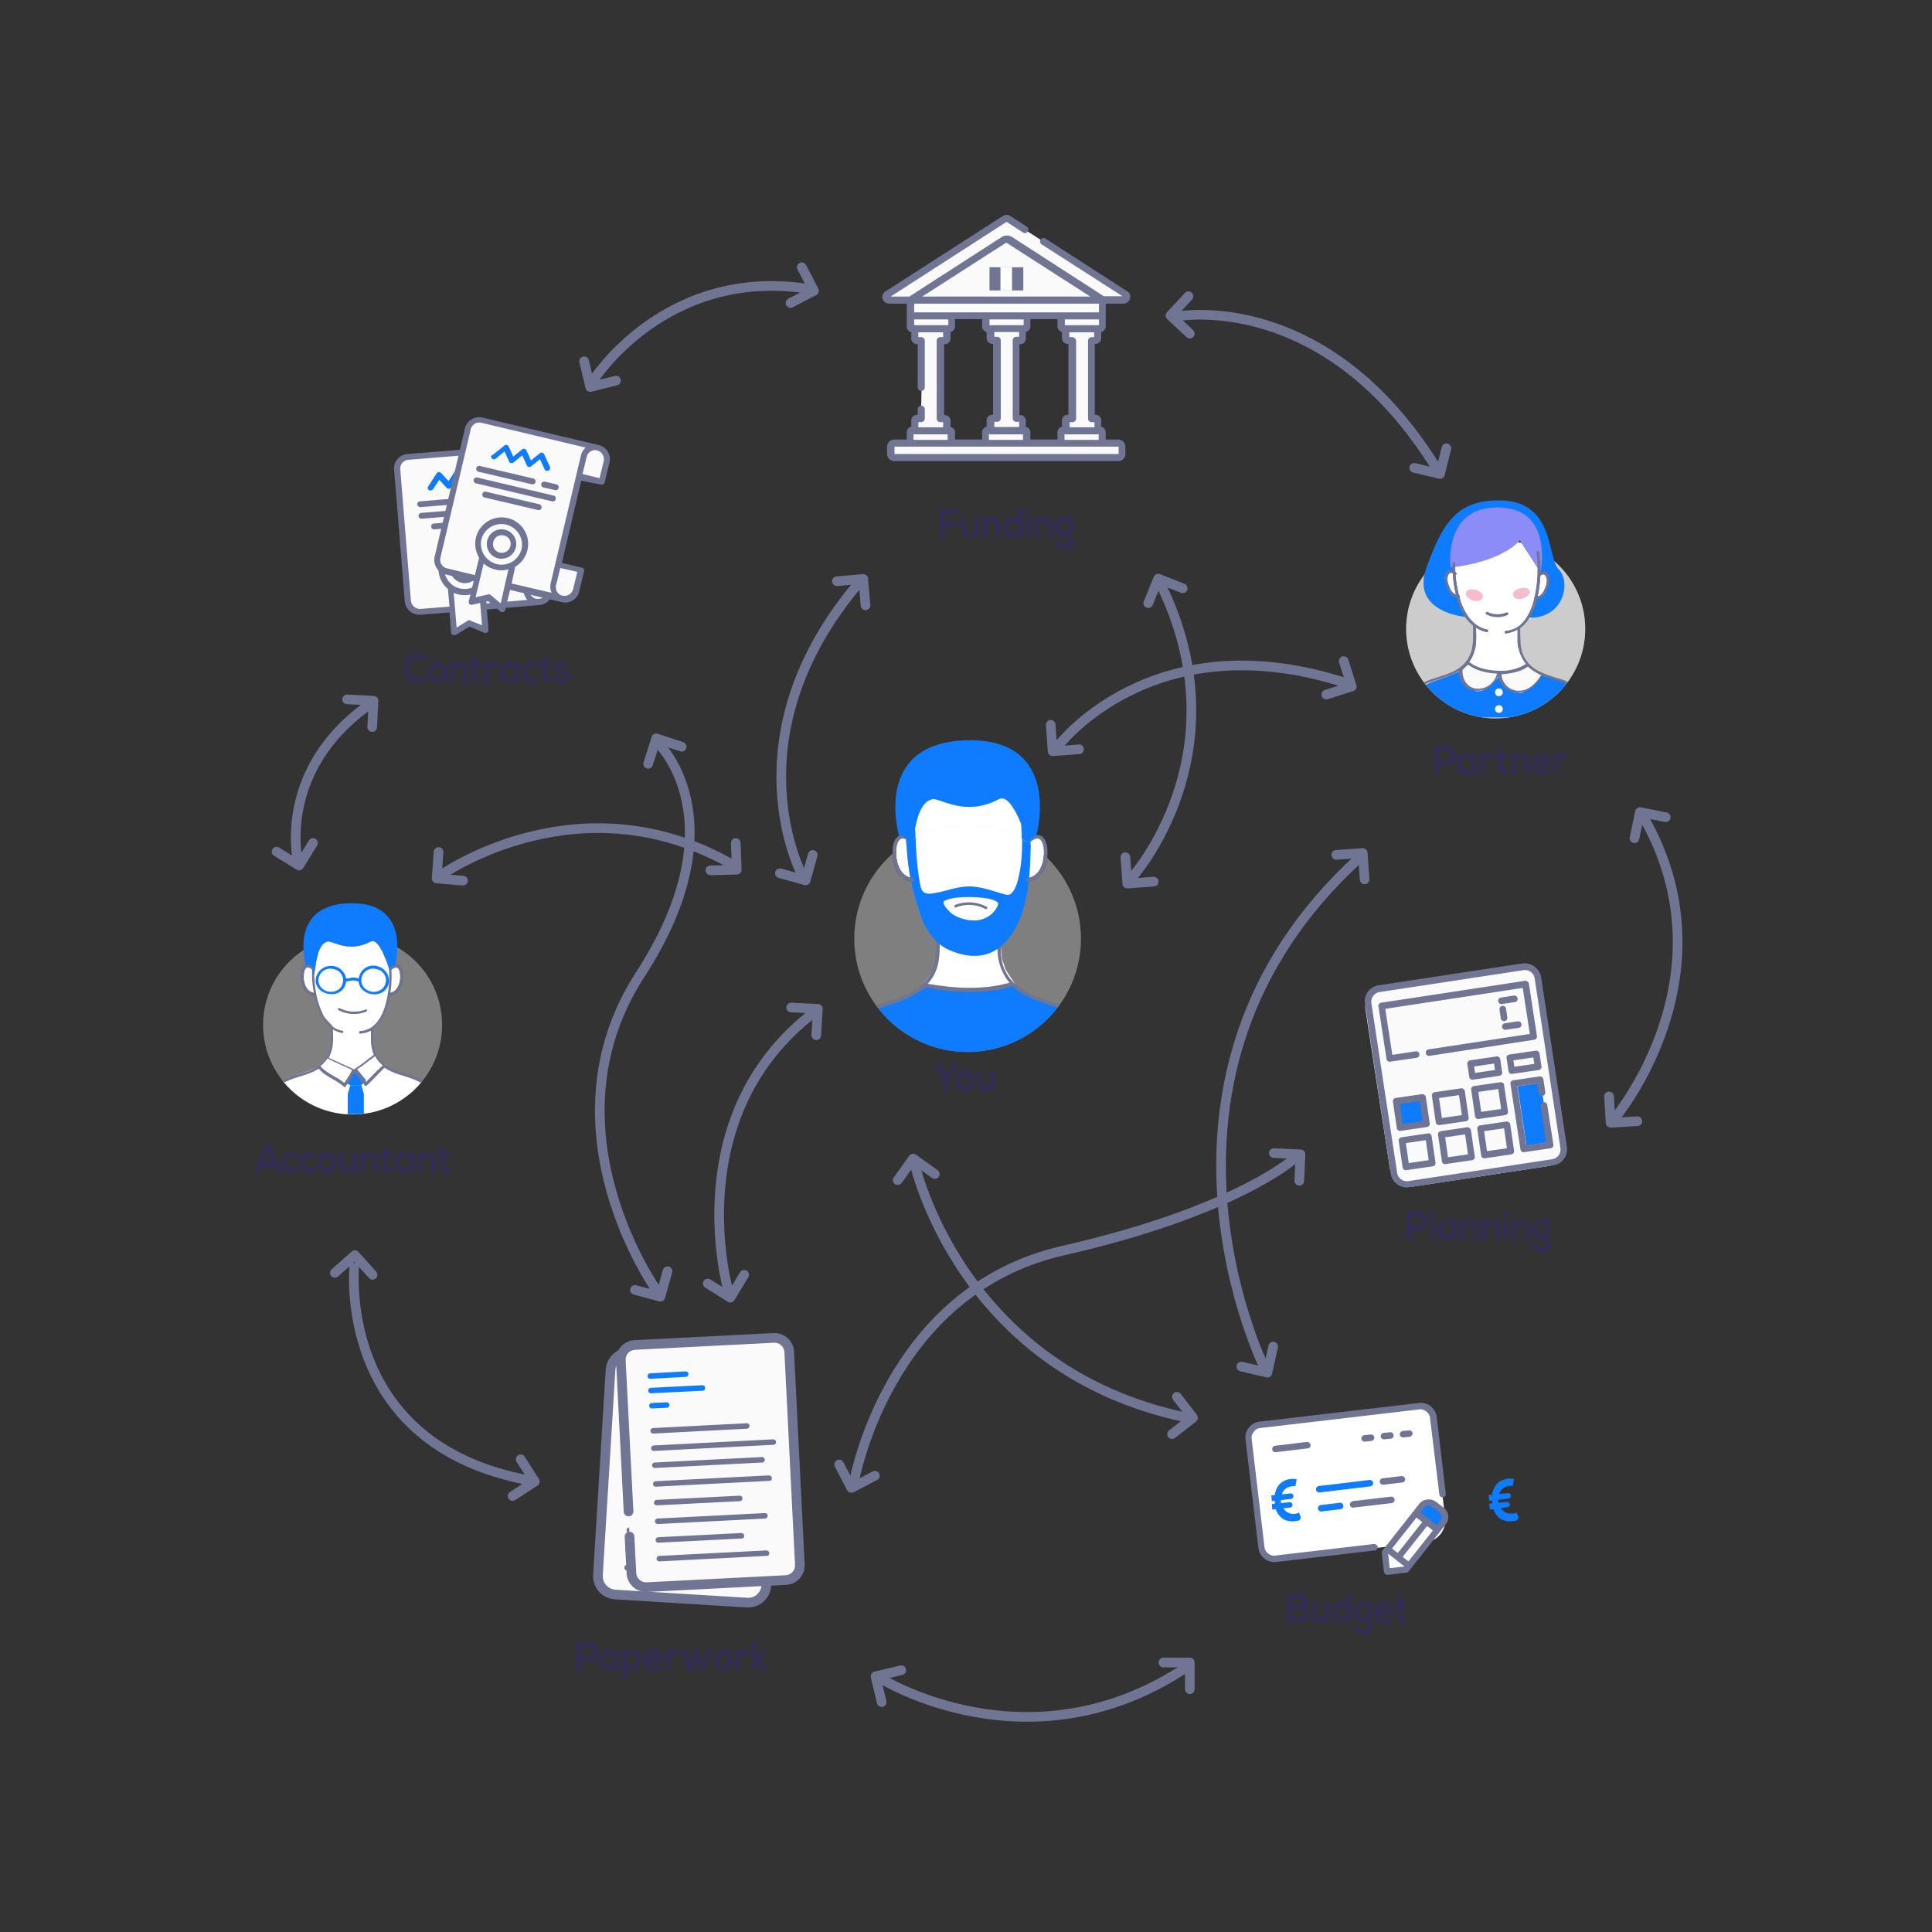 <svg id="Section1" xmlns="http://www.w3.org/2000/svg" viewBox="0 0 600 600"><rect x="0" y="0" width="600" height="600" fill="#333333" stroke="none"/><defs><clipPath id="clip-path"><circle class="cls-1" cx="300.5" cy="291.5" r="35.2"/></clipPath><clipPath id="clip-path-10"><circle class="cls-1" cx="464.5" cy="195.3" r="27.8"/></clipPath><clipPath id="clip-path-13"><path class="cls-1" d="M448.7 169.8h32.5v31.6h-32.5z"/></clipPath><clipPath id="clip-path-18"><circle class="cls-1" cx="109.5" cy="318.3" r="27.8"/></clipPath><style>.cls-1,.cls-10,.cls-11{fill:none}.cls-2{fill:#fff}.cls-3{fill:#0f7cff}.cls-4{clip-path:url(#clip-path)}.cls-5{fill:#ccc;opacity:.5}.cls-12,.cls-20,.cls-5{isolation:isolate}.cls-11{stroke-miterlimit:10}.cls-8{fill:#6f7592}.cls-9{fill:#38332d}.cls-10,.cls-11{stroke:#6f7592;stroke-width:3px}.cls-10{stroke-linecap:round;stroke-linejoin:round}.cls-13{fill:#332d55}.cls-14{fill:#fafafa}.cls-18{clip-path:url(#clip-path-10)}.cls-19{fill:#54bbd3}.cls-20{fill:#e84376;opacity:.2}.cls-22{clip-path:url(#clip-path-13)}.cls-23{clip-path:url(#clip-path-18)}</style></defs><path class="cls-2" d="m283.8 273.3-3.4-1.1-2-3.6-.7-3.5v-2.5l.6-1.9 1.9-.9 2.9-8 4.3-8.2 30.1-.6 2.6 8.8v7.3l.9 1.2 1.8-.2 1.6 1.8.2 4.9-1.9 4.6-2.6 1.5-2.2.6-7.8 19.4.5 5.1 1.1 3.4 2.7 4-2.9.8-5.7.9-5.7.3-5.4-.4-7.7-1.1 3.4-4.6.9-3.8V291l-5.9-13.2-1.6-4.5z"/><path class="cls-3" d="m320.1 259.5-3-4c.4 5.8.4 12-1.1 17.6-.4 1.7-1.5 4.8-3.3 4.6s-7.1-2.5-11.4-2.6-8 1.7-12.1 2.2c-2.9.3-3.3-1.2-3.7-3.7a90.17 90.17 0 0 1-1.2-14.7c0-.7-.4-2.7 0-3.4l-3 4c.4 13.8 3.7 22 3.7 22a33 33 0 0 0 1.4 4.2c1.5 3.6 4.4 7.4 8 9 8.7 3.9 16.9 2.5 22-9 3.7-8.4 3.4-17.5 3.7-26.2ZM308.5 283a8.07 8.07 0 0 1-6.9 2.6 6.93 6.93 0 0 1-2-.3 10.11 10.11 0 0 1-4-1.7c-.6-.4-3.2-2.9-2.6-3.8 0 0 1.1-1.5 8.4-1.4s8.4 1.7 8.4 1.8c.4.6-1 2.5-1.3 2.8Z"/><g class="cls-4"><circle class="cls-5" cx="300.5" cy="291.5" r="35.2"/></g><path style="stroke-miterlimit:10;stroke:#fff;fill:#fff" d="m283.9 273.3-3.4-1.1-2-3.6-.7-3.5v-2.5l.6-1.9 1.9-.9 2.9-8 4.4-8.2 30-.6 2.6 8.8v7.3l.9 1.2 1.8-.2 1.6 1.8.2 4.9-1.9 4.6-2.6 1.5-2.2.6-7.8 19.4.5 5.1 1.2 3.4 2.6 4-2.9.8-5.7.9-5.7.3-5.4-.4-7.7-1.1 3.4-4.6.9-3.8V291l-5.9-13.2-1.6-4.5z" class="cls-4"/><g class="cls-4"><path class="cls-3" d="M256.3 327s4.4-9.2 12.7-12.4l7.1-2.6s9.7-3.7 11.6-5.6c0 0 18.1 2.6 26.3-1.2 0 0 7.4 5.1 9.8 5.9 0 0 11.4 2.8 15.2 7 0 0 6.4 4.8 6.2 8.8h-88.9Z"/></g><path d="M282.9 264.5c1.2-4.2 1.2-14.9 6.6-16.3 2.3-.6 10 5.7 20.7 0 4.3-2.3 8.6 12.4 9.4 14.5l.3-1.9 2-1.5s8.3-30-21.5-29.4-21.2 29.6-21.2 29.6 3.3-.4 3.7 5Z" style="fill:#40405b" class="cls-4"/><g class="cls-4"><path class="cls-8" d="M258.9 323.7c2.4-4.3 7-7.6 11.6-9.6 1.9 4.3 2.1 8.9 1.7 13.6h1.2a29.07 29.07 0 0 0-1.8-14c4.5-1.8 9.3-2.7 13.3-5.4.1-.1.2-.1.2-.2a17.68 17.68 0 0 0 2.2-1.6c.1.1.2.2.3.2 9 1.6 18.1 2.2 26.9-.4a11 11 0 0 0 1.1 1c4.3 3.3 10.2 4.5 15.1 6.5l.6.3c-3.1 3.5-3.9 8.7-3.8 13.6h1.2c-.1-4.8.6-9.9 3.7-13.1 4.2 2 8.3 5.2 10.5 9.1a33.89 33.89 0 0 1 1.8 3.9h1.1a28.13 28.13 0 0 0-5-8.7c-3.3-3.7-8.6-5.8-13.3-7.4-7.8-2.5-15.8-5.5-16.6-14.9-.2-2.3-.1-4.6-.1-7 3.7-2.6 5.9-7.2 7.2-11.7a55.42 55.42 0 0 0 1.5-17.7 4.87 4.87 0 0 1-1.1.4 55 55 0 0 1-1.3 16.2c-1.5 6.3-5.1 13.3-12.4 13.7a2.44 2.44 0 0 0 0 1.2 12.08 12.08 0 0 0 5.1-1.4c0 1.8-.1 3.5 0 5.3a16.37 16.37 0 0 0 3.7 9.6c-8.3 2.3-16.9 1.8-25.4.3 2.7-2.8 3.5-6.2 3.7-9.9.1-2 0-4.1 0-6.1a12.25 12.25 0 0 0 4.4 1.7c.7.1.9-1 .2-1.1-5.9-1.1-9.2-6.4-11-11.6a50.94 50.94 0 0 1-2.5-16.9c0-.7-1.1-.6-1.1.1a52.83 52.83 0 0 0 2.7 17.7 20.38 20.38 0 0 0 6.3 9.4c0 2.6.1 5.2-.1 7.8a14.35 14.35 0 0 1-3.4 8.2c-3.3 3.9-8.5 5.2-13.2 6.7s-10 3.6-13.3 7.4a28.13 28.13 0 0 0-5 8.7h1.1c.7-1.2 1.3-2.7 2-3.9Z"/></g><g class="cls-4"><path class="cls-8" d="M296.9 281.8a10.76 10.76 0 0 1 9.1.5c.5.2.9-.4.4-.7a11.77 11.77 0 0 0-9.7-.6c-.5.2-.3 1 .2.8Z"/></g><g class="cls-4"><path class="cls-9" d="M319.7 260.4c-.5.4 0 1.4.5.9 3.3-2.6 4 1.1 4 3.9-.1 3.2-1.5 7.1-5.1 7.5-.7.1-.7 1.2 0 1.1 4.8-.5 6.3-5.3 6.2-9.6-.1-3.7-2.1-6.5-5.6-3.8Z"/></g><g class="cls-4"><path class="cls-9" d="M282.8 260.4c.5.4 0 1.4-.5.9-3.3-2.6-4 1.1-4 3.9.1 3.2 1.5 7.1 5.1 7.5.7.1.7 1.2 0 1.1-4.8-.5-6.3-5.3-6.2-9.6 0-3.7 2.1-6.5 5.6-3.8Z"/></g><g class="cls-4"><path class="cls-3" d="m320.2 259.7-3-4c.4 5.8.4 12-1.1 17.6-.4 1.7-1.5 4.8-3.3 4.6s-7.1-2.5-11.4-2.6-8 1.7-12.1 2.2c-2.9.3-3.3-1.2-3.7-3.7a90.17 90.17 0 0 1-1.2-14.7c0-.7-.4-2.7 0-3.4l-3 4c.4 13.8 3.7 22 3.7 22a33 33 0 0 0 1.4 4.2c1.5 3.6 4.4 7.4 8 9 8.7 3.9 16.9 2.5 22-9 3.6-8.4 3.4-17.5 3.7-26.2Zm-11.6 23.5a8.07 8.07 0 0 1-6.9 2.6 6.93 6.93 0 0 1-2-.3 10.11 10.11 0 0 1-4-1.7c-.6-.4-3.2-2.9-2.6-3.8 0 0 1.1-1.5 8.4-1.4s8.4 1.7 8.4 1.8c.4.6-1 2.5-1.3 2.8Z"/></g><path class="cls-8" d="M319.7 260.4c-.5.4 0 1.4.5.9 3.3-2.6 4 1.1 4 3.9-.1 3.2-1.5 7.1-5.1 7.5-.7.1-.7 1.2 0 1.1 4.8-.5 6.3-5.3 6.2-9.6-.1-3.7-2.1-6.5-5.6-3.8Zm-36.9 0c.5.4 0 1.4-.5.9-3.3-2.6-4 1.1-4 3.9.1 3.2 1.5 7.1 5.1 7.5.7.1.7 1.2 0 1.1-4.8-.5-6.3-5.3-6.2-9.6 0-3.7 2.1-6.5 5.6-3.8Z"/><path class="cls-3" d="M282.9 264.5c1.2-4.2 1.2-14.9 6.6-16.3 2.3-.6 10 5.7 20.7 0 4.3-2.3 8.6 12.4 9.4 14.5l.3-1.9 2-1.5s8.3-30-21.5-29.4-21.2 29.6-21.2 29.6 3.3-.4 3.7 5Z"/><path class="cls-10" d="m249 83 3.8 7.3-7.3 3.8M143.8 273.5l-8.2-.7.6-8.2"/><path class="cls-11" d="M92.5 267.4s-6.7-28.3 22.4-48.7M249.2 272s-23.3-43.1 17.8-91.3m61.1 51.6s29.3-40.1 90.5-20"/><path class="cls-11" d="M351 273.2s35.8-38.9 9.1-92.5m5.1-82.4s46.4-9.2 81.2 47.6m54.9 201.6s37.6-44.5 8.9-94.1M392.8 425s-45.3-90.7 29.5-158.7m-218 135s-36.6-50.6-5.5-98.6 5.5-72 5.5-72"/><path class="cls-11" d="M136.6 272s43-31 91.2-3.3M110.1 392.2s-6.7 56.5 54.6 67.6m61.6-58.5s-16.1-54.6 26.8-87.1m30.9 47s14 64.6 84.8 79.1"/><path class="cls-11" d="M265.1 460.8s10.1-59.9 65-72.4 72.5-29.1 72.5-29.1M273.4 521.2s46.5 29.3 95.5-3.7"/><path class="cls-10" d="M361.3 516.3h8.2v8.3m-95.7 4-1.9-8 8-1.9m-8.2-60.4-7.3 3.8-3.8-7.3m-29.5-58.9-4.3 7.1-7-4.4m-12.5-3.8-2.2 7.9-7.9-2.1m-35.5 52.6 4.4 6.9-6.9 4.5M104 395.3l6.2-5.5 5.5 6.1m249.8 37.9 5 6.5-6.5 5.1m31.4-27.2-1.8 8.1-8.1-1.9m10.1-66.3 8.3.4-.4 8.2m-124.7-.2 4.8-6.7 6.7 4.8m-44.6-51.7 8.3.4-.5 8.2m255 26.7-8.3.5-.5-8.2m7.9-80.2 1.7-8.1 8 1.6M415 265.5l8.2-.6.6 8.2m-6.5-67.8 2.5 7.9-7.9 2.5m-76.8 17-8.2.6-.6-8.2m32 48.7-8.2.6-.6-8.2m7.1-78.9 3.1-7.6 7.6 3m-107.4-2.2 8.2-.7.7 8.2m-77.5-69.8-8 2-1.9-8m71 153.3-2.2 7.9-8-2.2m-13.7-9.4.3 8.3-8.2.2m-123.4-8.5-4.3 7-7-4.3m21.9-47.3 8.2.4-.4 8.2m85.7 11.4 2.5-7.9 7.9 2.6m157.8-128.3-6-5.6 5.6-6m80.1 47.2-2 8-8-1.9"/><g class="cls-12"><path class="cls-13" d="m291.83 330 2 3.66 2.09-3.66h1.79v.08l-3.14 5.12v3.66h-1.49v-3.66l-3-5.12V330Zm5.67 3.42a2.6 2.6 0 0 1 2.08-.93 2.64 2.64 0 0 1 2.1.93 3.43 3.43 0 0 1 .8 2.32 3.48 3.48 0 0 1-.78 2.32 2.63 2.63 0 0 1-2.11.93 2.59 2.59 0 0 1-2.09-.93 3.48 3.48 0 0 1-.78-2.32 3.52 3.52 0 0 1 .78-2.32Zm2.09.47a1.27 1.27 0 0 0-1.1.55 2.31 2.31 0 0 0 0 2.6 1.42 1.42 0 0 0 2.21 0 2.12 2.12 0 0 0 .4-1.3 2.08 2.08 0 0 0-.42-1.29 1.31 1.31 0 0 0-1.09-.56Zm3.87-1.28h1.37v3.27a2 2 0 0 0 .35 1.2 1.17 1.17 0 0 0 1 .47 1.25 1.25 0 0 0 1-.51 1.92 1.92 0 0 0 .4-1.24v-3.19H309v6.25h-1.23l-.09-.84a2.48 2.48 0 0 1-1.87.93 2 2 0 0 1-1.66-.82 3.53 3.53 0 0 1-.64-2.24Z"/></g><g class="cls-12"><path class="cls-13" d="M182.74 509.81a2.83 2.83 0 0 1 1.25.27 2.64 2.64 0 0 1 .92.71 3.09 3.09 0 0 1 .53 1 3.76 3.76 0 0 1 0 2.3 3.09 3.09 0 0 1-.53 1 2.64 2.64 0 0 1-.92.71 2.83 2.83 0 0 1-1.25.27h-2.23v2.61H179v-8.86h3.72Zm-2.23 1.59v3.14h2.23a1.25 1.25 0 0 0 1-.49 1.66 1.66 0 0 0 .38-1.08 1.8 1.8 0 0 0-.38-1.08 1.28 1.28 0 0 0-1-.49Zm10.13 1.9.05-.86H192v6.24h-1.29l-.07-.91a1.68 1.68 0 0 1-.75.79 2.26 2.26 0 0 1-1 .31 2.61 2.61 0 0 1-2.06-.86 3.48 3.48 0 0 1-.8-2.46 3.38 3.38 0 0 1 .82-2.41 2.67 2.67 0 0 1 2.07-.85 2 2 0 0 1 1 .28 1.8 1.8 0 0 1 .72.73Zm-1.64.37a1.56 1.56 0 0 0-1.18.5 2 2 0 0 0-.46 1.38 2 2 0 0 0 .46 1.39 1.54 1.54 0 0 0 1.18.51 1.48 1.48 0 0 0 1-.39 1.7 1.7 0 0 0 .52-.94 3.45 3.45 0 0 0 0-1.11 1.69 1.69 0 0 0-.52-1 1.48 1.48 0 0 0-1-.34Zm5.53 7.61h-1.37v-8.84h1.28l.09.86a2 2 0 0 1 .8-.75 2.28 2.28 0 0 1 1-.25 2.57 2.57 0 0 1 2 .93 3.47 3.47 0 0 1 .79 2.34 3.61 3.61 0 0 1-.75 2.34 2.51 2.51 0 0 1-2 .92 2.81 2.81 0 0 1-1.05-.21 1.51 1.51 0 0 1-.79-.68Zm.57-4.46a1.49 1.49 0 0 0 2.26 0 1.82 1.82 0 0 0 .44-1.25 1.93 1.93 0 0 0-.42-1.27 1.55 1.55 0 0 0-2.3 0 1.93 1.93 0 0 0-.43 1.27 1.83 1.83 0 0 0 .45 1.25Zm10.59-.71h-4.33a1.38 1.38 0 0 0 .5 1 1.71 1.71 0 0 0 1.15.37 2.26 2.26 0 0 0 .83-.16 1.59 1.59 0 0 0 .65-.42l.88 1a2.59 2.59 0 0 1-1.07.75 3.36 3.36 0 0 1-1.31.26 2.88 2.88 0 0 1-2.24-.9 3.5 3.5 0 0 1-.81-2.43 3.45 3.45 0 0 1 .8-2.35 2.72 2.72 0 0 1 2.15-.91 2.6 2.6 0 0 1 2.19 1 4.09 4.09 0 0 1 .61 2.79Zm-4.31-1.28h3a1.28 1.28 0 0 0-.45-.9 1.52 1.52 0 0 0-1-.31 1.6 1.6 0 0 0-1 .31 1.52 1.52 0 0 0-.55.9Zm5.36-2.39H208l.1.72a1.62 1.62 0 0 1 .68-.71 2.21 2.21 0 0 1 .89-.17 1.81 1.81 0 0 1 1.43.59l-.62 1.34a1.41 1.41 0 0 0-1-.4 1.37 1.37 0 0 0-1 .38 1.64 1.64 0 0 0-.4 1.2v3.29h-1.37Zm9.01-.01H217l1.22 4.69 1.27-4.69H221l-2 6.27h-1.6l-.57-1.84-.49-2.09-.5 2.09-.57 1.84h-1.6l-1.94-6.27h1.53l1.27 4.69Zm6.89.82a2.61 2.61 0 0 1 2.08-.94 2.66 2.66 0 0 1 2.1.94 3.41 3.41 0 0 1 .8 2.32 3.5 3.5 0 0 1-.78 2.32 2.63 2.63 0 0 1-2.11.93 2.59 2.59 0 0 1-2.09-.93 3.84 3.84 0 0 1 0-4.64Zm2.09.47a1.28 1.28 0 0 0-1.1.54 2.15 2.15 0 0 0-.4 1.31 2.09 2.09 0 0 0 .4 1.29 1.4 1.4 0 0 0 2.21 0 2.23 2.23 0 0 0 0-2.58 1.28 1.28 0 0 0-1.11-.56Zm3.84-1.28h1.27l.1.72a1.62 1.62 0 0 1 .68-.71 2.19 2.19 0 0 1 .88-.17 1.8 1.8 0 0 1 1.43.59l-.62 1.34a1.37 1.37 0 0 0-1-.4 1.41 1.41 0 0 0-1 .38 1.63 1.63 0 0 0-.39 1.2v3.29h-1.37Zm4.84-2.61h1.38V515l1.86-2.51h1.64v.09l-2.29 2.8 2.57 3.18v.12H237l-2.17-2.82v2.82h-1.38Z"/></g><g class="cls-12"><path class="cls-13" d="M293.37 166.84h-1.49V158h5.66v1.61h-4.17V162h3.94v1.54h-3.94Zm5.12-6.24h1.38v3.26a2 2 0 0 0 .34 1.21 1.18 1.18 0 0 0 1 .46 1.22 1.22 0 0 0 1-.5 1.92 1.92 0 0 0 .4-1.24v-3.19H304v6.25h-1.22l-.09-.85a2.49 2.49 0 0 1-1.88.94 2 2 0 0 1-1.66-.82 3.61 3.61 0 0 1-.64-2.24Zm12.16 6.24h-1.37v-3.27a2 2 0 0 0-.35-1.2 1.16 1.16 0 0 0-1-.47 1.25 1.25 0 0 0-1 .51 2 2 0 0 0-.4 1.24v3.19h-1.36v-6.25h1.23l.09.84a2.46 2.46 0 0 1 1.82-.93 2.1 2.1 0 0 1 1.68.81 3.45 3.45 0 0 1 .67 2.25Zm5.57-8.84h1.37v8.85h-1.28l-.09-.86a1.94 1.94 0 0 1-1.79 1 2.67 2.67 0 0 1-2.05-.88 4 4 0 0 1 0-4.8 2.63 2.63 0 0 1 2-.85 2.37 2.37 0 0 1 1 .27 1.58 1.58 0 0 1 .79.73Zm-1.7 3.9a1.47 1.47 0 0 0-1.13.5 1.89 1.89 0 0 0-.45 1.32 1.93 1.93 0 0 0 .46 1.32 1.42 1.42 0 0 0 1.12.52 1.48 1.48 0 0 0 1.14-.51 1.89 1.89 0 0 0 .47-1.33 1.84 1.84 0 0 0-.48-1.31 1.48 1.48 0 0 0-1.13-.52Zm4.39-2.39a1 1 0 0 1 0-1.34.76.76 0 0 1 1.11 0 1 1 0 0 1 0 1.34.76.76 0 0 1-1.11 0Zm1.24 1.06h-1.37v6.27h1.37Zm6.69 6.27h-1.37v-3.27a2 2 0 0 0-.35-1.2 1.16 1.16 0 0 0-1-.47 1.25 1.25 0 0 0-1 .51 2 2 0 0 0-.4 1.24v3.19h-1.36v-6.25h1.23l.09.84a2.48 2.48 0 0 1 1.82-.93 2.07 2.07 0 0 1 1.68.81 3.45 3.45 0 0 1 .67 2.25Zm4.98-6.09.55-.78 1 .86-.62.88a2.92 2.92 0 0 1 .58 1.85 3.5 3.5 0 0 1-.27 1.35 1.88 1.88 0 0 1-.9 1 2.19 2.19 0 0 1 1.15 2.06 2.64 2.64 0 0 1-2.78 2.78 2.73 2.73 0 0 1-2-.77 2.67 2.67 0 0 1-.8-2h1.36a1.24 1.24 0 0 0 .42 1 1.52 1.52 0 0 0 1 .37 1.49 1.49 0 0 0 1-.35 1.25 1.25 0 0 0 .4-1 1.1 1.1 0 0 0-.42-.93 1.61 1.61 0 0 0-1-.32 2.6 2.6 0 0 1-2.05-.84 3.29 3.29 0 0 1-.76-2.3 3.25 3.25 0 0 1 .81-2.3 2.66 2.66 0 0 1 2-.86 2.06 2.06 0 0 1 1.33.3Zm-1.27 1.05a1.31 1.31 0 0 0-1 .48 1.88 1.88 0 0 0-.42 1.28 1.85 1.85 0 0 0 .42 1.27 1.33 1.33 0 0 0 1 .46 1.3 1.3 0 0 0 1-.47 1.89 1.89 0 0 0 .41-1.26 1.92 1.92 0 0 0-.41-1.27 1.29 1.29 0 0 0-1-.49Z"/></g><g class="cls-12"><path class="cls-13" d="m131.63 209.66 1 1.15a3.82 3.82 0 0 1-3 1.32 4.36 4.36 0 0 1-1.88-.39 3.48 3.48 0 0 1-1.31-1 4.6 4.6 0 0 1-.73-1.45 5.48 5.48 0 0 1-.25-1.69 6.1 6.1 0 0 1 .25-1.71 4.67 4.67 0 0 1 .76-1.49 3.42 3.42 0 0 1 1.32-1.07 4.11 4.11 0 0 1 1.84-.4 3.77 3.77 0 0 1 2.89 1.35l-1 1.08a2.43 2.43 0 0 0-1.9-.84 2.39 2.39 0 0 0-2 .92 3.37 3.37 0 0 0-.69 2.16 3.47 3.47 0 0 0 .69 2.12 2.4 2.4 0 0 0 2 .88 2.55 2.55 0 0 0 1.06-.24 2.44 2.44 0 0 0 .95-.7Zm2.16-3.16a2.58 2.58 0 0 1 2.08-.94 2.63 2.63 0 0 1 2.1.94 3.43 3.43 0 0 1 .8 2.31 3.48 3.48 0 0 1-.78 2.32 2.63 2.63 0 0 1-2.11.93 2.58 2.58 0 0 1-2.09-.93 3.44 3.44 0 0 1-.79-2.32 3.48 3.48 0 0 1 .79-2.31Zm2.09.46a1.3 1.3 0 0 0-1.11.55 2.31 2.31 0 0 0 0 2.6 1.41 1.41 0 0 0 2.22 0 2.25 2.25 0 0 0 0-2.59 1.32 1.32 0 0 0-1.11-.52Zm9.29 4.96h-1.37v-3.26a2 2 0 0 0-.35-1.2 1.14 1.14 0 0 0-1-.47 1.25 1.25 0 0 0-1 .51 2 2 0 0 0-.4 1.23v3.19h-1.36v-6.25h1.23l.09.85a2.48 2.48 0 0 1 1.82-.94 2.11 2.11 0 0 1 1.68.82 3.41 3.41 0 0 1 .67 2.25Zm1.51-7.83 1.37-.16v1.77h1.53v1.3H148v2.69a1 1 0 0 0 .19.66.69.69 0 0 0 .53.23 1.42 1.42 0 0 0 .66-.19l.38 1.31a2.8 2.8 0 0 1-1.13.27 1.79 1.79 0 0 1-1.46-.55 2.47 2.47 0 0 1-.53-1.73V207h-1v-1.3h1Zm3.92 1.6h1.27l.1.72a1.56 1.56 0 0 1 .68-.71 2 2 0 0 1 .89-.18 1.79 1.79 0 0 1 1.42.6l-.61 1.34a1.42 1.42 0 0 0-1-.41 1.34 1.34 0 0 0-1 .39 1.57 1.57 0 0 0-.4 1.19v3.29h-1.35Zm9.23.86v-.86h1.31v6.23h-1.24l-.07-.91a1.66 1.66 0 0 1-.75.8 2.33 2.33 0 0 1-1.05.3 2.62 2.62 0 0 1-2.06-.85 3.52 3.52 0 0 1-.79-2.46 3.4 3.4 0 0 1 .81-2.42 2.76 2.76 0 0 1 2.08-.85 2.1 2.1 0 0 1 1 .28 1.71 1.71 0 0 1 .76.74Zm-1.64.36a1.52 1.52 0 0 0-1.17.51 2.26 2.26 0 0 0 0 2.76 1.52 1.52 0 0 0 1.17.52 1.44 1.44 0 0 0 1-.4 1.67 1.67 0 0 0 .52-.94 3.44 3.44 0 0 0 0-1.11 1.73 1.73 0 0 0-.52-.95 1.48 1.48 0 0 0-1-.39Zm8.12 3.2.92 1a2.78 2.78 0 0 1-2.13 1 2.83 2.83 0 0 1-2.11-.85 4 4 0 0 1 0-4.9 2.83 2.83 0 0 1 2.11-.85 2.64 2.64 0 0 1 2 .92l-.87 1a1.51 1.51 0 0 0-1.11-.5 1.47 1.47 0 0 0-1.15.52 2 2 0 0 0-.45 1.33 1.89 1.89 0 0 0 .45 1.34 1.49 1.49 0 0 0 1.13.48 1.53 1.53 0 0 0 1.21-.49Zm2.09-6.02 1.37-.16v1.77h1.53v1.3h-1.54v2.69a1 1 0 0 0 .2.66.65.65 0 0 0 .52.23 1.38 1.38 0 0 0 .66-.19l.39 1.31a2.88 2.88 0 0 1-1.14.27 1.77 1.77 0 0 1-1.45-.55 2.47 2.47 0 0 1-.54-1.73V207h-1v-1.3h1Zm8.31 2.24-.76 1a1.82 1.82 0 0 0-1.38-.55c-.67 0-1 .2-1 .62s.35.63 1 .68a5.5 5.5 0 0 1 .65.08 2.9 2.9 0 0 1 .63.18 1.82 1.82 0 0 1 .56.34 1.67 1.67 0 0 1 .38.56 2.17 2.17 0 0 1 .15.84 1.94 1.94 0 0 1-.62 1.46 2.5 2.5 0 0 1-1.76.59 4.09 4.09 0 0 1-1.39-.23 3 3 0 0 1-1.17-.9l.68-1.1a2.12 2.12 0 0 0 .85.61 2.86 2.86 0 0 0 1.06.27 1.06 1.06 0 0 0 .7-.21.63.63 0 0 0 .3-.54.53.53 0 0 0-.25-.47 2.13 2.13 0 0 0-.85-.19 3.79 3.79 0 0 1-.81-.14 3.12 3.12 0 0 1-.73-.32 1.52 1.52 0 0 1-.56-.59 2 2 0 0 1 0-1.79 1.55 1.55 0 0 1 .58-.61 2.55 2.55 0 0 1 .74-.32 2.76 2.76 0 0 1 .8-.11 2.92 2.92 0 0 1 2.2.84Z"/></g><g class="cls-12"><path class="cls-13" d="M440.44 376.17a2.91 2.91 0 0 1 1.26.28 2.49 2.49 0 0 1 .91.71 3.09 3.09 0 0 1 .53 1 3.43 3.43 0 0 1 .19 1.15 3.51 3.51 0 0 1-.19 1.15 3.2 3.2 0 0 1-.53 1 2.72 2.72 0 0 1-.91.71 2.91 2.91 0 0 1-1.26.27h-2.23V385h-1.48v-8.85h3.71Zm-2.23 1.6v3.14h2.23a1.3 1.3 0 0 0 1.06-.49 1.69 1.69 0 0 0 .37-1.08 1.71 1.71 0 0 0-.38-1.08 1.24 1.24 0 0 0-1.05-.49Zm6.02-1.57h1.36v8.8h-1.36Zm6.91 3.47.05-.86h1.31V385h-1.29l-.07-.91a1.66 1.66 0 0 1-.75.8 2.21 2.21 0 0 1-1.05.3 2.62 2.62 0 0 1-2.06-.85 3.52 3.52 0 0 1-.79-2.46 3.4 3.4 0 0 1 .81-2.42 2.72 2.72 0 0 1 2.08-.84 2.1 2.1 0 0 1 1 .27 1.71 1.71 0 0 1 .76.78Zm-1.64.36a1.52 1.52 0 0 0-1.17.51 2.26 2.26 0 0 0 0 2.76 1.49 1.49 0 0 0 1.17.52 1.44 1.44 0 0 0 1-.4 1.61 1.61 0 0 0 .52-.94 3.38 3.38 0 0 0 0-1.1 1.61 1.61 0 0 0-.52-.95 1.48 1.48 0 0 0-1-.43Zm9.62 4.97h-1.37v-3.26a2 2 0 0 0-.35-1.2 1.19 1.19 0 0 0-1-.47 1.25 1.25 0 0 0-1 .51 1.9 1.9 0 0 0-.4 1.24V385h-1.36v-6.25h1.23l.09.85a2.46 2.46 0 0 1 1.82-.93 2.1 2.1 0 0 1 1.68.81 3.49 3.49 0 0 1 .67 2.25Zm6.63 0h-1.37v-3.26a2 2 0 0 0-.35-1.2 1.16 1.16 0 0 0-1-.47 1.25 1.25 0 0 0-1 .51 2 2 0 0 0-.4 1.24V385h-1.36v-6.25h1.23l.09.85a2.48 2.48 0 0 1 1.82-.93 2.07 2.07 0 0 1 1.68.81 3.43 3.43 0 0 1 .67 2.25Zm1.31-7.28a1 1 0 0 1 0-1.34.81.81 0 0 1 .56-.24.77.77 0 0 1 .55.24 1 1 0 0 1 0 1.34.77.77 0 0 1-.55.24.81.81 0 0 1-.56-.24Zm1.24 1.06h-1.37V385h1.37ZM475 385h-1.37v-3.26a1.9 1.9 0 0 0-.35-1.2 1.16 1.16 0 0 0-1-.47 1.22 1.22 0 0 0-1 .51 1.9 1.9 0 0 0-.4 1.24V385h-1.36v-6.25h1.22l.09.85a2.48 2.48 0 0 1 1.82-.93 2.11 2.11 0 0 1 1.69.81 3.49 3.49 0 0 1 .66 2.25Zm5-6 .55-.79 1 .86-.62.89a2.91 2.91 0 0 1 .59 1.85 3.55 3.55 0 0 1-.28 1.35 1.84 1.84 0 0 1-.89 1 2.21 2.21 0 0 1 1.14 2.07 2.63 2.63 0 0 1-2.77 2.78 2.79 2.79 0 0 1-2-.77 2.7 2.7 0 0 1-.8-2h1.36a1.26 1.26 0 0 0 .43 1 1.53 1.53 0 0 0 1 .37 1.43 1.43 0 0 0 1-.36 1.22 1.22 0 0 0 .4-1 1.09 1.09 0 0 0-.42-.93 1.55 1.55 0 0 0-1-.33 2.63 2.63 0 0 1-2.06-.84 3.31 3.31 0 0 1-.76-2.29 3.23 3.23 0 0 1 .81-2.3 2.64 2.64 0 0 1 2-.87 2 2 0 0 1 1.32.31Zm-1.29 1a1.32 1.32 0 0 0-1 .48 1.88 1.88 0 0 0-.42 1.28 1.81 1.81 0 0 0 .42 1.26 1.36 1.36 0 0 0 2.06 0 2.16 2.16 0 0 0 0-2.53 1.29 1.29 0 0 0-1.06-.49Z"/></g><g class="cls-12"><path class="cls-13" d="M403.35 495a2.89 2.89 0 0 1 2 .65 2.39 2.39 0 0 1 .74 1.92 1.78 1.78 0 0 1-1 1.71 1.66 1.66 0 0 1 .94.83 2.53 2.53 0 0 1 .32 1.14c0 1.74-1 2.61-2.95 2.61h-3.73V495Zm-2.27 1.52v2h2.27c.83 0 1.24-.32 1.24-.95a1.12 1.12 0 0 0-.3-.74 1.21 1.21 0 0 0-.94-.35Zm0 3.51v2.27h2.27a2.39 2.39 0 0 0 .66-.08 1.24 1.24 0 0 0 .56-.33.89.89 0 0 0 .26-.65 1 1 0 0 0-.48-.89 1.8 1.8 0 0 0-1-.32Zm6.2-2.42h1.37v3.27a2 2 0 0 0 .35 1.2 1.16 1.16 0 0 0 1 .47 1.22 1.22 0 0 0 1-.51 1.92 1.92 0 0 0 .4-1.24v-3.19h1.36v6.25h-1.22l-.09-.85a2.48 2.48 0 0 1-1.88.94 2 2 0 0 1-1.66-.82 3.61 3.61 0 0 1-.63-2.24Zm11.08-2.61h1.38v8.85h-1.29l-.09-.86a1.91 1.91 0 0 1-1.78 1 2.66 2.66 0 0 1-2.06-.88 4 4 0 0 1 0-4.8 2.63 2.63 0 0 1 2-.85 2.37 2.37 0 0 1 1 .27 1.64 1.64 0 0 1 .78.73Zm-1.69 3.9a1.47 1.47 0 0 0-1.13.5 2.16 2.16 0 0 0 0 2.65 1.43 1.43 0 0 0 1.12.51 1.48 1.48 0 0 0 1.14-.51 1.89 1.89 0 0 0 .46-1.33 1.85 1.85 0 0 0-.47-1.31 1.48 1.48 0 0 0-1.12-.51Zm8.06-1.14.55-.78 1 .86-.62.88a2.93 2.93 0 0 1 .59 1.85 3.38 3.38 0 0 1-.28 1.36 1.88 1.88 0 0 1-.89 1 2.2 2.2 0 0 1 1.15 2.06 2.7 2.7 0 0 1-.78 2 3 3 0 0 1-4 0 2.66 2.66 0 0 1-.79-2H422a1.24 1.24 0 0 0 .42 1 1.61 1.61 0 0 0 2 0 1.25 1.25 0 0 0 .4-1 1.11 1.11 0 0 0-.42-.93 1.6 1.6 0 0 0-1-.32 2.63 2.63 0 0 1-2.06-.84 3.34 3.34 0 0 1-.75-2.3 3.2 3.2 0 0 1 .81-2.29 2.61 2.61 0 0 1 2-.87 2.08 2.08 0 0 1 1.33.32Zm-1.27 1.05a1.33 1.33 0 0 0-1 .48 1.93 1.93 0 0 0-.41 1.28 1.88 1.88 0 0 0 .41 1.27 1.35 1.35 0 0 0 1 .46 1.3 1.3 0 0 0 1-.47 1.84 1.84 0 0 0 .42-1.26 1.89 1.89 0 0 0-.42-1.27 1.32 1.32 0 0 0-1-.49Zm9.17 2.47h-4.33a1.43 1.43 0 0 0 .51 1 1.71 1.71 0 0 0 1.15.37 2.3 2.3 0 0 0 .83-.16 1.5 1.5 0 0 0 .65-.42l.88 1a2.59 2.59 0 0 1-1.07.75 3.36 3.36 0 0 1-1.31.26 2.88 2.88 0 0 1-2.24-.9 4 4 0 0 1 0-4.78 2.74 2.74 0 0 1 2.14-.91 2.59 2.59 0 0 1 2.2 1 4 4 0 0 1 .59 2.79Zm-4.3-1.28h3a1.32 1.32 0 0 0-.45-.9 1.52 1.52 0 0 0-1-.31 1.6 1.6 0 0 0-1 .31 1.48 1.48 0 0 0-.55.9Zm5.67-4 1.37-.17v1.77h1.53v1.4h-1.54v2.7a1 1 0 0 0 .19.65.66.66 0 0 0 .53.23 1.31 1.31 0 0 0 .66-.19l.38 1.32a2.63 2.63 0 0 1-1.13.26 1.73 1.73 0 0 1-1.46-.55 2.49 2.49 0 0 1-.53-1.72V499h-1v-1.33h1Z"/></g><g class="cls-12"><path class="cls-13" d="m85.92 364.19-.67-1.67h-4.11l-.68 1.67h-1.6l3.53-8.85H84l3.53 8.85ZM84.66 361l-1.46-3.8-1.47 3.8Zm7.16 1.38.92 1a2.78 2.78 0 0 1-2.13 1 2.83 2.83 0 0 1-2.11-.85 4 4 0 0 1 0-4.9 2.83 2.83 0 0 1 2.11-.85 2.62 2.62 0 0 1 2 .92l-.87 1a1.51 1.51 0 0 0-1.11-.5 1.47 1.47 0 0 0-1.15.52 2 2 0 0 0-.45 1.33 1.89 1.89 0 0 0 .45 1.34 1.49 1.49 0 0 0 1.13.48 1.53 1.53 0 0 0 1.21-.49Zm5.36 0 .93 1a2.93 2.93 0 0 1-4.25.13 4 4 0 0 1 0-4.9 2.83 2.83 0 0 1 2.11-.85 2.61 2.61 0 0 1 2 .92l-.86 1a1.55 1.55 0 0 0-1.12-.5 1.46 1.46 0 0 0-1.14.52 2 2 0 0 0-.45 1.33 1.89 1.89 0 0 0 .45 1.34 1.47 1.47 0 0 0 1.12.48 1.52 1.52 0 0 0 1.21-.47Zm2.18-3.62a2.57 2.57 0 0 1 2.08-.93 2.62 2.62 0 0 1 2.09.93 3.44 3.44 0 0 1 .81 2.32 3.49 3.49 0 0 1-.79 2.32 2.63 2.63 0 0 1-2.1.93 2.6 2.6 0 0 1-2.1-.93 3.82 3.82 0 0 1 0-4.64Zm2.09.47a1.27 1.27 0 0 0-1.11.55 2.31 2.31 0 0 0 0 2.6 1.4 1.4 0 0 0 2.21 0 2.25 2.25 0 0 0 0-2.59 1.3 1.3 0 0 0-1.1-.56Zm3.86-1.23h1.38v3.26a1.9 1.9 0 0 0 .35 1.2 1.16 1.16 0 0 0 1 .47 1.22 1.22 0 0 0 1-.51 1.9 1.9 0 0 0 .4-1.24V358h1.36v6.25h-1.22l-.09-.85a2.51 2.51 0 0 1-1.88.93 2 2 0 0 1-1.66-.82 3.59 3.59 0 0 1-.64-2.24Zm12.16 6.19h-1.37v-3.26a2 2 0 0 0-.35-1.2 1.14 1.14 0 0 0-1-.47 1.27 1.27 0 0 0-1 .5 2 2 0 0 0-.4 1.24v3.19H112v-6.25h1.23l.09.85a2.49 2.49 0 0 1 1.82-.94 2.1 2.1 0 0 1 1.68.82 3.41 3.41 0 0 1 .67 2.25Zm1.53-7.83 1.37-.16v1.8h1.53v1.33h-1.54V362a1 1 0 0 0 .19.66.69.69 0 0 0 .53.23 1.42 1.42 0 0 0 .66-.19l.38 1.31a2.8 2.8 0 0 1-1.13.27 1.79 1.79 0 0 1-1.46-.55A2.52 2.52 0 0 1 119 362v-2.7h-1V358h1Zm8.25 2.46v-.86h1.31v6.23h-1.29l-.07-.91a1.7 1.7 0 0 1-.75.8 2.33 2.33 0 0 1-1 .3 2.62 2.62 0 0 1-2.06-.85 3.52 3.52 0 0 1-.79-2.46 3.39 3.39 0 0 1 .81-2.42 2.72 2.72 0 0 1 2.08-.85 2.1 2.1 0 0 1 1 .28 1.71 1.71 0 0 1 .76.74Zm-1.64.36a1.52 1.52 0 0 0-1.17.51 2.26 2.26 0 0 0 0 2.76 1.52 1.52 0 0 0 1.17.51 1.43 1.43 0 0 0 1-.39 1.67 1.67 0 0 0 .52-.94 3.44 3.44 0 0 0 0-1.11 1.73 1.73 0 0 0-.52-.95 1.48 1.48 0 0 0-1-.39Zm9.62 5.01h-1.38v-3.26a1.9 1.9 0 0 0-.35-1.2 1.13 1.13 0 0 0-1-.47 1.24 1.24 0 0 0-1 .5 1.92 1.92 0 0 0-.4 1.24v3.19h-1.36v-6.25H131l.09.85a2.49 2.49 0 0 1 1.82-.94 2.12 2.12 0 0 1 1.69.82 3.47 3.47 0 0 1 .67 2.25Zm1.5-7.83 1.37-.16v1.8h1.53v1.33h-1.54V362a1 1 0 0 0 .2.66.65.65 0 0 0 .52.23 1.45 1.45 0 0 0 .67-.19l.38 1.31a2.88 2.88 0 0 1-1.14.27 1.77 1.77 0 0 1-1.45-.55 2.47 2.47 0 0 1-.54-1.73v-2.7h-1V358h1Z"/></g><g class="cls-12"><path class="cls-13" d="M449.19 231.47a2.91 2.91 0 0 1 1.26.27 2.6 2.6 0 0 1 .91.71 3.2 3.2 0 0 1 .53 1 3.51 3.51 0 0 1 .19 1.15 3.47 3.47 0 0 1-.19 1.15 3.09 3.09 0 0 1-.53 1 2.6 2.6 0 0 1-.91.71 2.91 2.91 0 0 1-1.26.27H447v2.61h-1.48v-8.86h3.71Zm-2.19 1.59v3.14h2.23a1.27 1.27 0 0 0 1.06-.49 1.65 1.65 0 0 0 .37-1.08 1.76 1.76 0 0 0-.38-1.08 1.26 1.26 0 0 0-1.05-.49Zm10.09 1.94.05-.86h1.32v6.24h-1.3l-.07-.91a1.64 1.64 0 0 1-.75.79 2.22 2.22 0 0 1-1 .31 2.63 2.63 0 0 1-2.06-.86 3.48 3.48 0 0 1-.79-2.46 3.38 3.38 0 0 1 .81-2.41 2.69 2.69 0 0 1 2.08-.85 2 2 0 0 1 1 .28 1.69 1.69 0 0 1 .71.73Zm-1.64.37a1.52 1.52 0 0 0-1.17.51 1.93 1.93 0 0 0-.47 1.37 2 2 0 0 0 .47 1.39 1.52 1.52 0 0 0 1.17.51 1.46 1.46 0 0 0 1-.39 1.64 1.64 0 0 0 .52-.94 3.44 3.44 0 0 0 0-1.11 1.64 1.64 0 0 0-.52-.95 1.46 1.46 0 0 0-1-.43Zm4.16-1.27h1.27l.11.72a1.6 1.6 0 0 1 .67-.71 2.21 2.21 0 0 1 .89-.17 1.85 1.85 0 0 1 1.43.59l-.62 1.34a1.41 1.41 0 0 0-1-.4 1.37 1.37 0 0 0-1 .38 1.63 1.63 0 0 0-.39 1.2v3.29h-1.38Zm5.79-1.59 1.38-.17v1.77h1.53v1.33h-1.54v2.7a1 1 0 0 0 .19.65.64.64 0 0 0 .53.23 1.33 1.33 0 0 0 .66-.19l.38 1.32a2.88 2.88 0 0 1-1.14.27 1.75 1.75 0 0 1-1.45-.56 2.45 2.45 0 0 1-.54-1.72v-2.7h-1v-1.33h1Zm9.38 7.83h-1.37v-3.26a2 2 0 0 0-.35-1.21 1.16 1.16 0 0 0-1-.47 1.25 1.25 0 0 0-1 .51 2 2 0 0 0-.39 1.24v3.19h-1.37v-6.25h1.23l.09.85a2.46 2.46 0 0 1 1.82-.94 2.06 2.06 0 0 1 1.68.82 3.4 3.4 0 0 1 .67 2.24Zm6.68-2.57h-4.33a1.43 1.43 0 0 0 .51 1 1.69 1.69 0 0 0 1.15.37 2.34 2.34 0 0 0 .83-.16 1.56 1.56 0 0 0 .65-.42l.88 1a2.66 2.66 0 0 1-1.07.75 3.41 3.41 0 0 1-1.32.26 2.86 2.86 0 0 1-2.23-.9 3.49 3.49 0 0 1-.82-2.42 3.42 3.42 0 0 1 .81-2.36 2.73 2.73 0 0 1 2.14-.91 2.58 2.58 0 0 1 2.19 1 4 4 0 0 1 .61 2.79Zm-4.31-1.28h3a1.32 1.32 0 0 0-.45-.9 1.52 1.52 0 0 0-1-.31 1.56 1.56 0 0 0-1 .31 1.54 1.54 0 0 0-.55.9Zm5.37-2.39h1.27l.1.72a1.6 1.6 0 0 1 .67-.71 2.28 2.28 0 0 1 .89-.17 1.83 1.83 0 0 1 1.43.59l-.62 1.34a1.37 1.37 0 0 0-1-.4 1.41 1.41 0 0 0-1 .38 1.63 1.63 0 0 0-.39 1.2v3.29h-1.37Z"/></g><path class="cls-14" d="m480.4 362.2-40.9 6.2a6.85 6.85 0 0 1-7.9-5.8l-7.5-48.8a6.85 6.85 0 0 1 5.8-7.9l40.9-6.2a6.85 6.85 0 0 1 7.9 5.8l7.5 48.8a6.78 6.78 0 0 1-5.8 7.9Z"/><path class="cls-8" d="m467.8 348.3-8.2 1.2a1 1 0 0 0-.8 1.2l1.2 8.2a1 1 0 0 0 1.2.8l8.2-1.2a1 1 0 0 0 .8-1.2l-1.2-8.2a1.16 1.16 0 0 0-1.2-.8Zm.2 8.3-6.2.9-.9-6.2 6.2-.9Zm-12.4-6.5-8.2 1.2a1 1 0 0 0-.8 1.2l1.2 8.2a1 1 0 0 0 1.2.8l8.2-1.2a1 1 0 0 0 .8-1.2l-1.2-8.2a1.13 1.13 0 0 0-1.2-.8Zm.3 8.4-6.2.9-.9-6.2 6.2-.9Zm-2.2-20.5-8.2 1.2a1 1 0 0 0-.8 1.2l1.2 8.2a1 1 0 0 0 1.2.8l8.2-1.2a1 1 0 0 0 .8-1.2l-1.2-8.2a1 1 0 0 0-1.2-.8Zm.3 8.3-6.2.9-.9-6.2 6.2-.9Zm-10.6 5.7-8.2 1.2a1 1 0 0 0-.8 1.2l1.2 8.2a1 1 0 0 0 1.2.8l8.2-1.2a1 1 0 0 0 .8-1.2l-1.2-8.2a1 1 0 0 0-1.2-.8Zm.3 8.3-6.2.9-.9-6.2 6.2-.9Zm33.2-34-8.2 1.2a1 1 0 0 0-.8 1.2l.6 4a1 1 0 0 0 1.2.8l8.2-1.2a1 1 0 0 0 .8-1.2l-.6-4a1.06 1.06 0 0 0-1.2-.8Zm-.4 4.1-6.2.9-.3-2 6.2-.9Zm-10.6 5.7-8.2 1.2a1 1 0 0 0-.8 1.2l1.2 8.2a1 1 0 0 0 1.2.8l8.2-1.2a1 1 0 0 0 .8-1.2l-1.2-8.2a1 1 0 0 0-1.2-.8Zm.3 8.3-6.2.9-.9-6.2 6.2-.9Zm-1.5-16.3-8.2 1.2a1 1 0 0 0-.8 1.2l.6 4a1 1 0 0 0 1.2.8l8.2-1.2a1 1 0 0 0 .8-1.2l-.6-4a1 1 0 0 0-1.2-.8Zm-.4 4.2-6.2.9-.3-2 6.2-.9Z"/><path class="cls-8" d="m472.8 299.2-44.7 6.8a5 5 0 0 0-4.2 5.8l8 52.7a5 5 0 0 0 5.8 4.2l44.7-6.8a5 5 0 0 0 4.2-5.8l-8-52.7a5.21 5.21 0 0 0-5.8-4.2Zm11.8 57.3a3.06 3.06 0 0 1-2.5 3.5l-44.7 6.8a3.06 3.06 0 0 1-3.5-2.5l-8-52.7a3.06 3.06 0 0 1 2.5-3.5l44.7-6.8a3.06 3.06 0 0 1 3.5 2.5Z"/><path class="cls-8" d="m473.6 304.6-44.7 6.8a1 1 0 0 0-.8 1.2l2.5 16.3a1 1 0 0 0 1.2.8l8.2-1.2a1 1 0 0 0-.4-2l-7.2 1.1-2.2-14.3 42.7-6.5 2.2 14.3-31.5 4.8a1 1 0 1 0 .4 2l32.5-5a1 1 0 0 0 .8-1.2l-2.5-16.3a1.16 1.16 0 0 0-1.2-.8Z"/><path class="cls-8" d="m466.5 311.8 4-.6a1 1 0 0 0-.4-2l-4 .6a1 1 0 0 0-.8 1.2 1 1 0 0 0 1.2.8Zm1.2 8 4-.6a1 1 0 0 0-.4-2l-4 .6a1 1 0 0 0-.8 1.2 1 1 0 0 0 1.2.8Zm-1.6-3.5a1 1 0 0 0 2-.4l-.4-2.7a1 1 0 1 0-2 .4Z"/><path class="cls-2" d="m430.5 487.9-.7-5.7 6.8-8.4 6.6 5.2-6.9 8.7-5.8.2z"/><path class="cls-2" d="m442.9 478.9-44 5.2a6.81 6.81 0 0 1-7.5-5.9l-3.4-28.7a6.81 6.81 0 0 1 5.9-7.5l44-5.2a6.81 6.81 0 0 1 7.5 5.9l3.4 28.7a6.75 6.75 0 0 1-5.9 7.5Z"/><path class="cls-3" d="M426.5 460.5a1.17 1.17 0 0 0-1.1-.9l-15.8 1.9a1 1 0 1 0 .2 2l15.8-1.9a1.17 1.17 0 0 0 .9-1.1Z"/><path class="cls-8" d="M407 448.7a1.17 1.17 0 0 0-1.1-.9L396 449a1 1 0 0 0 .2 2l9.9-1.2a.9.9 0 0 0 .9-1.1Z"/><path class="cls-3" d="M410.2 467.4a1 1 0 0 0 .2 2l5.9-.7a1 1 0 0 0-.2-2Z"/><path class="cls-8" d="m426.7 479.5-30.7 3.6a3 3 0 0 1-3.3-2.6l-4-33.7a3 3 0 0 1 2.6-3.3l49.5-5.8a3 3 0 0 1 3.3 2.6l2.9 23.8a1 1 0 0 0 2-.2l-2.8-23.8a5 5 0 0 0-5.5-4.4l-49.5 5.8a5 5 0 0 0-4.4 5.5l4 33.7a5 5 0 0 0 5.5 4.4l30.7-3.6a1.17 1.17 0 0 0 .9-1.1 1.4 1.4 0 0 0-1.2-.9Z"/><path class="cls-8" d="M435.6 444.4a1.17 1.17 0 0 0-.9 1.1c0 .5.6.9 1.1.9l2-.2a1.17 1.17 0 0 0 .9-1.1c0-.5-.6-.9-1.1-.9Zm-9.7 3.1a1 1 0 0 0-.2-2l-2 .2a1 1 0 0 0 .2 2Zm6-.7a1 1 0 0 0-.2-2l-2 .2a1 1 0 0 0 .2 2Zm4.5 12.5a1.17 1.17 0 0 0-1.1-.9l-5.9.7a1 1 0 0 0 .2 2l5.9-.7a1 1 0 0 0 .9-1.1Zm-16.1 8.9 11.9-1.4a1 1 0 0 0-.2-2l-11.9 1.4a1.17 1.17 0 0 0-.9 1.1 1 1 0 0 0 1.1.9Z"/><path class="cls-3" d="m403.4 469.7.5 1.3a.93.93 0 0 1-.6 1.2 3 3 0 0 1-1 .2 6 6 0 0 1-3.9-.7 6.22 6.22 0 0 1-2.2-3l-1.1.1-.1-1.7.9-.1v-.9l-.9.1-.2-1.8 1.1-.1a6.26 6.26 0 0 1 1.5-3.4 5.92 5.92 0 0 1 5.3-1.5l-.4 2.2a2 2 0 0 0-1.1 0 3.42 3.42 0 0 0-3.1 2.5l2.6-.3a.87.87 0 0 1 1 .9.86.86 0 0 1-.8.8l-3.1.4v.5c0 .2 0 .3.1.4l2.5-.3a.92.92 0 0 1 1 .9.86.86 0 0 1-.8.8l-2 .2a3.5 3.5 0 0 0 3.7 1.7 2.11 2.11 0 0 0 1.1-.4Zm67.6 0 .5 1.3a.93.93 0 0 1-.6 1.2 3 3 0 0 1-1 .2 6 6 0 0 1-3.9-.7 6.22 6.22 0 0 1-2.2-3l-1.1.1-.2-1.8.9-.1v-.9l-.9.1-.2-1.8 1.1-.1a6.26 6.26 0 0 1 1.5-3.4 5.92 5.92 0 0 1 5.3-1.5l-.4 2.2a2 2 0 0 0-1.1 0 3.42 3.42 0 0 0-3.1 2.5l2.6-.3a.87.87 0 0 1 1 .9.86.86 0 0 1-.8.8l-3.1.4v.5c0 .2 0 .3.1.4l2.5-.3a.92.92 0 0 1 1 .9.86.86 0 0 1-.8.8l-2 .2a3.5 3.5 0 0 0 3.7 1.7 1.38 1.38 0 0 0 1.2-.3Z"/><path class="cls-14" d="m276.3 141.1 1-3.3h5.4v-4.1h1.5v-3.5h1.8l.5-24.2-2.1-.4-.1-2.5-2-2.2.3-7.7s-7 .1-7.2 0-.3-1.5-.3-1.5l37.4-24.1 37.4 24.1-.7 1.5-7.1-.1.3 8.8-1.3.5-.4 3.2-1.6.7.1 23.6 1.4.9.1 3 1.5.1-.2 4-12.8-.4-.1-3 1.6-.4.1-3.4 2-1.3-.1-23.6-2.2-.8v-2.8l-1.2-1.5-.1-2.7-10.7.3v3.8l-1.3 1.1-.1 2.6h-1.5l.1 23.8 1.8 1.1v2.6l1.4 1.2.1 3.4h-13.3l1.5-4.3.5-3.5 1.8-.9-.3-23-1.8-1.5v-2.4l-1.3-.8-.2-2.7-10.5-.5.1 3.4-1.2 1.1-.3 2.8-1.7.5-.2 23.5 2 1.1v2.8l1.8.5-.2 2.6-.1.9 52.5-.1.5 2.5-1.9 2.4h-68.5Z"/><path class="cls-8" d="m350.1 90.5-25.4-16.4a1.08 1.08 0 1 0-1.2 1.8L348.6 92h-5.8l-28.5-18.4a3.07 3.07 0 0 0-3.2 0l-28.7 18.5h-5.8l36-23.2 5.1 3.3a1.08 1.08 0 1 0 1.2-1.8l-5.1-3.3a2.11 2.11 0 0 0-2.4 0L275 90.5a2.09 2.09 0 0 0-.9 2.3 2.13 2.13 0 0 0 2 1.5h5.5v7.1a1.83 1.83 0 0 0 1.4 1.8v1.9a1.79 1.79 0 0 0 1.8 1.8h.2v13.4a1.1 1.1 0 1 0 2.2 0v-14.5a1.11 1.11 0 0 0-1.1-1.1h-.9v-1.5h7.7v1.5h-.9a1.11 1.11 0 0 0-1.1 1.1V130a1.11 1.11 0 0 0 1.1 1.1h.9v1.6h-7.7v-1.6h.9a1.11 1.11 0 0 0 1.1-1.1v-2.9a1.1 1.1 0 1 0-2.2 0v1.7h-.2a1.79 1.79 0 0 0-1.8 1.8v1.9a1.83 1.83 0 0 0-1.4 1.8v2.2h-3.9a2.22 2.22 0 0 0-2.2 2.2v2.3a2.22 2.22 0 0 0 2.2 2.2h69.6a2.22 2.22 0 0 0 2.2-2.2v-2.3a2.22 2.22 0 0 0-2.2-2.2h-3.9v-2.2a1.83 1.83 0 0 0-1.4-1.8v-1.9a1.79 1.79 0 0 0-1.8-1.8h-.2v-22h.2a1.79 1.79 0 0 0 1.8-1.8v-1.9a1.83 1.83 0 0 0 1.4-1.8v-7h5.5a2.13 2.13 0 0 0 2-1.5 1.91 1.91 0 0 0-.8-2.3Zm-38-14.9a.6.6 0 0 1 .8 0l25.7 16.5h-52.2Zm-28.3 18.7h57.5V97h-57.4v-2.7Zm34.8 38.3v-1.9a1.79 1.79 0 0 0-1.8-1.8h-.2v-22h.2a1.79 1.79 0 0 0 1.8-1.8v-2a1.83 1.83 0 0 0 1.4-1.8v-2.2h8.4v2.2a1.83 1.83 0 0 0 1.4 1.8v1.9a1.79 1.79 0 0 0 1.8 1.8h.2v22h-.2a1.79 1.79 0 0 0-1.8 1.8v1.9a1.83 1.83 0 0 0-1.4 1.8v2.2H320v-2.2a1.63 1.63 0 0 0-1.4-1.7Zm-23.4 0v-1.9a1.79 1.79 0 0 0-1.8-1.8h-.2v-22h.2a1.79 1.79 0 0 0 1.8-1.8v-2a1.83 1.83 0 0 0 1.4-1.8v-2.2h8.4v2.2a1.83 1.83 0 0 0 1.4 1.8v1.9a1.79 1.79 0 0 0 1.8 1.8h.2v22h-.2a1.79 1.79 0 0 0-1.8 1.8v1.9a1.83 1.83 0 0 0-1.4 1.8v2.2h-8.4v-2.2a1.72 1.72 0 0 0-1.4-1.7Zm20.4-1.6h.9v1.6h-7.7V131h.9a1.11 1.11 0 0 0 1.1-1.1v-24.2a1.11 1.11 0 0 0-1.1-1.1h-.9v-1.5h7.7v1.5h-.9a1.11 1.11 0 0 0-1.1 1.1v24.2a1.11 1.11 0 0 0 1.1 1.1Zm-8-30h-.3v-1.8h10.6v1.8h-10.3Zm-.4 33.8c.1 0 .2.1.3.1h9.9a.37.37 0 0 0 .3-.1v1.8h-10.6v-1.8Zm-23-33.8h-.3v-1.8h10.6v1.8h-10.3Zm-.4 33.8c.1 0 .2.1.3.1h9.9a.37.37 0 0 0 .3-.1v1.8h-10.6v-1.8Zm63.6 3.9v2.3h-69.6v-2.3Zm-6.5-3.8a.37.37 0 0 0 .3-.1v1.8h-10.6v-1.8c.1 0 .2.1.3.1Zm-7.9-30.2h-.9v-1.5h7.7v1.5h-.8a1.11 1.11 0 0 0-1.1 1.1V130a1.11 1.11 0 0 0 1.1 1.1h.9v1.6h-7.7v-1.6h.9a1.11 1.11 0 0 0 1.1-1.1v-24.2a1.28 1.28 0 0 0-1.2-1.1Zm8.3-3.7h-10.6v-1.8h10.6v1.8Z"/><path class="cls-8" d="M307.3 83h10.5v7.2h-10.5z"/><path class="cls-2" d="M310.7 83h3.6v7.2h-3.6z"/><path class="cls-11" d="M183.9 118.6s22.5-36.2 67.7-28.8"/><path d="m231.9 497.7-40.8-2.5a5.73 5.73 0 0 1-5.4-6.1l3.9-63.6a5.73 5.73 0 0 1 6.1-5.4l40.8 2.5a5.73 5.73 0 0 1 5.4 6.1l-3.9 63.6a5.67 5.67 0 0 1-6.1 5.4Z" style="fill:#fafafa;stroke:#6f7592;stroke-width:3px;stroke-miterlimit:10"/><path class="cls-13" d="m209 431.6-11-.7a.81.81 0 0 1-.8-.9.81.81 0 0 1 .9-.8l11 .7a.81.81 0 0 1 .8.9.77.77 0 0 1-.9.8Zm-6.9 8.9-4.6-.3a.81.81 0 0 1-.8-.9.81.81 0 0 1 .9-.8l4.6.3a.81.81 0 0 1 .8.9.77.77 0 0 1-.9.8Zm11.7-4-16-1a.81.81 0 0 1-.8-.9.81.81 0 0 1 .9-.8l16 1a.81.81 0 0 1 .8.9.88.88 0 0 1-.9.8Zm12.4 13.2-29.1-1.8a.81.81 0 0 1-.8-.9.81.81 0 0 1 .9-.8l29.1 1.8a.81.81 0 0 1 .8.9.82.82 0 0 1-.9.8Zm3.5 11.1-33.2-2a.81.81 0 0 1-.8-.9.81.81 0 0 1 .9-.8l33.2 2a.81.81 0 0 1 .8.9 1 1 0 0 1-.9.8Zm1.6 5.9-35.2-2.1a.81.81 0 0 1-.8-.9.81.81 0 0 1 .9-.8l35.2 2.1a.81.81 0 0 1 .8.9.88.88 0 0 1-.9.8Zm-9.8 5.2-25.8-1.6a.81.81 0 0 1-.8-.9.81.81 0 0 1 .9-.8l25.8 1.6a.81.81 0 0 1 .8.9 1 1 0 0 1-.9.8Z"/><path class="cls-8" d="m228.6 478.1-33.2-2a.81.81 0 0 1-.8-.9.81.81 0 0 1 .9-.8l33.2 2a.81.81 0 0 1 .8.9.77.77 0 0 1-.9.8Zm-7.8 5.4-25.8-1.6a.81.81 0 0 1-.8-.9.81.81 0 0 1 .9-.8l25.8 1.6a.81.81 0 0 1 .8.9 1 1 0 0 1-.9.8Zm7.1 6.2-33.2-2a.81.81 0 0 1-.8-.9.81.81 0 0 1 .9-.8l33.2 2a.81.81 0 0 1 .8.9.82.82 0 0 1-.9.8Z"/><path class="cls-13" d="m233.8 455.6-37.1-2.2a.81.81 0 0 1-.8-.9.81.81 0 0 1 .9-.8l37.1 2.2a.81.81 0 0 1 .8.9.77.77 0 0 1-.9.8Z"/><path class="cls-13" transform="rotate(-86.54 232.786 433.607)" d="M231.31 431.31h3v4.6h-3z"/><path class="cls-13" d="m233 430.4-3.3 1.5c-.1 0 0 .1 0 .1l6.4.4c.1 0 .1-.1 0-.1l-3.1-1.9Z"/><path d="m195.2 469.4-2.4-46.9a4.58 4.58 0 0 1 4.3-4.8l43.2-2.2a4.58 4.58 0 0 1 4.8 4.3l3.3 66.1a4.58 4.58 0 0 1-4.3 4.8l-43.2 2.2a4.58 4.58 0 0 1-4.8-4.3l-.6-11.4" style="fill:#fafafa;stroke-linecap:round;stroke-linejoin:round;stroke:#6f7592;stroke-width:3px"/><path class="cls-3" d="m213 427.6-11 .6a.88.88 0 0 1-.9-.8.88.88 0 0 1 .8-.9l11-.6a.88.88 0 0 1 .9.8.88.88 0 0 1-.8.9Zm-5.9 9.6-4.6.2a.88.88 0 0 1-.9-.8.88.88 0 0 1 .8-.9l4.6-.2a.88.88 0 0 1 .9.8.88.88 0 0 1-.8.9Zm11.1-5.3-16 .8a.88.88 0 0 1-.9-.8.88.88 0 0 1 .8-.9l16-.8a.88.88 0 0 1 .9.8.81.81 0 0 1-.8.9Z"/><path class="cls-8" d="m232 443.7-29.1 1.5a.88.88 0 0 1-.9-.8.88.88 0 0 1 .8-.9l29.1-1.5a.88.88 0 0 1 .9.8 1 1 0 0 1-.8.9Zm4.7 10.5-33.3 1.7a.88.88 0 0 1-.9-.8.88.88 0 0 1 .8-.9l33.3-1.7a.88.88 0 0 1 .9.8.82.82 0 0 1-.8.9Zm2.2 5.7-35.2 1.8a.88.88 0 0 1-.9-.8.88.88 0 0 1 .8-.9l35.2-1.8a.88.88 0 0 1 .9.8.77.77 0 0 1-.8.9Zm-9.1 6.3-25.8 1.3a.88.88 0 0 1-.9-.8.88.88 0 0 1 .8-.9l25.8-1.3a.88.88 0 0 1 .9.8.88.88 0 0 1-.8.9Zm7.8 5.4-33.3 1.7a.88.88 0 0 1-.9-.8.88.88 0 0 1 .8-.9l33.3-1.7a.88.88 0 0 1 .9.8.88.88 0 0 1-.8.9Zm-7.3 6.2-25.8 1.3a.88.88 0 0 1-.9-.8.88.88 0 0 1 .8-.9l25.8-1.3a.88.88 0 0 1 .9.8.77.77 0 0 1-.8.9Zm7.8 5.4-33.3 1.7a.88.88 0 0 1-.9-.8.88.88 0 0 1 .8-.9l33.3-1.7a.88.88 0 0 1 .9.8.77.77 0 0 1-.8.9Zm2.1-34.5-37.1 1.9a.88.88 0 0 1-.9-.8.88.88 0 0 1 .8-.9l37.1-1.9a.88.88 0 0 1 .9.8.81.81 0 0 1-.8.9Z"/><path class="cls-14" d="m130.3 189.9-3.4-2.2-3.7-43.2 1.7-2.2 39.9-3.4 3 2.4v7.5l-7 .7 2.2 27.4 7.4-.1.1 8.3-1.6 1.6-18.5 1.5.5 7.5-5.7-1.9-4.4 2.6-.6-7.1-9.9.6z"/><path class="cls-8" d="M168 149.5a.85.85 0 0 0 .8-1l-.5-6.4a4.5 4.5 0 0 0-4.9-4.1l-36.8 3a4.46 4.46 0 0 0-4.2 4.9l3.3 40.8a4.58 4.58 0 0 0 4.9 4.2l9-.7.5 6.3a.75.75 0 0 0 .5.7 1.39 1.39 0 0 0 .9 0l4.3-2.6 4.6 1.9a.6.6 0 0 0 .4.1c.2 0 .3-.1.5-.2a.91.91 0 0 0 .4-.8l-.5-6.3 16.3-1.4a4.61 4.61 0 0 0 4.2-5l-.5-6.4a.85.85 0 0 0-1-.8l-6.4.5-2.1-26.1Zm-1.5-7.2.4 5.5-5.5.4-.4-5.4a2.85 2.85 0 0 1 2.5-3 2.73 2.73 0 0 1 3 2.5Zm-17.4 38.5-.3.3a6.7 6.7 0 0 1-4 1.8 6.37 6.37 0 0 1-4.4-1.3 6.84 6.84 0 0 1-2.5-4.6 6.42 6.42 0 0 1 12.8-1 6 6 0 0 1-1.6 4.8Zm.6 13.4-3.7-1.5a.75.75 0 0 0-.8.1l-3.4 2.1-.9-10.8a8.28 8.28 0 0 0 7.9-.6Zm.9-12.2a8.09 8.09 0 0 0 2-6.1 8.23 8.23 0 0 0-16.4 1.4 8.12 8.12 0 0 0 2.9 5.6l.5 5.5-9 .7a2.86 2.86 0 0 1-3-2.6l-3.3-40.8a2.7 2.7 0 0 1 2.5-2.9l33.2-2.7a4.52 4.52 0 0 0-.7 2.8l3.3 40.7a4.47 4.47 0 0 0 1.2 2.7l-12.7 1.1Zm18.8-4.5.4 5.5a2.79 2.79 0 0 1-2.5 3 2.7 2.7 0 0 1-2.9-2.5l-.4-5.5Z"/><path class="cls-8" d="M144 172a4.56 4.56 0 1 0 4.9 4.2 4.58 4.58 0 0 0-4.9-4.2Zm.6 7.3a2.76 2.76 0 0 1-.5-5.5 2.78 2.78 0 0 1 3 2.5 2.72 2.72 0 0 1-2.5 3Zm10.4-22-24.3 2a.91.91 0 0 0 .2 1.8l24.3-2a.85.85 0 0 0 .8-1 .89.89 0 0 0-1-.8Zm-3.3 3.9-17 1.4a.85.85 0 0 0-.8 1 .89.89 0 0 0 1 .8l17-1.4a.85.85 0 0 0 .8-1 1.08 1.08 0 0 0-1-.8Z"/><path class="cls-13" d="m154.7 153.6-3.6.3a.91.91 0 0 0 .2 1.8l3.6-.3a.85.85 0 0 0 .8-1 1 1 0 0 0-1-.8Z"/><path class="cls-8" d="m130.6 157.5 17-1.4a.85.85 0 0 0 .8-1 .89.89 0 0 0-1-.8l-17 1.4a.85.85 0 0 0-.8 1 1 1 0 0 0 1 .8Z"/><path class="cls-3" d="M133.2 152.2a.66.66 0 0 0 .6.1 1 1 0 0 0 .7-.4l1.9-2.9 2.3 2.5a1.08 1.08 0 0 0 .7.3 1 1 0 0 0 .7-.4l1.9-2.9 2.3 2.5a1.08 1.08 0 0 0 .7.3 1.27 1.27 0 0 0 .7-.4l1.9-2.9 2.3 2.5a.92.92 0 1 0 1.4-1.2l-3.1-3.4a1.08 1.08 0 0 0-.7-.3 1.27 1.27 0 0 0-.7.4l-1.9 2.9-2.3-2.5a1.08 1.08 0 0 0-.7-.3 1 1 0 0 0-.7.4l-1.9 2.9-2.3-2.5a1.08 1.08 0 0 0-.7-.3 1 1 0 0 0-.7.4l-2.5 3.9a.85.85 0 0 0 .1 1.3Z"/><path class="cls-14" d="m138.3 177.3-2.6-3.2 9.9-42.2 2.3-1.6 39 9.2 2.1 3.2-2.3 7.2-6.9-1.6-6.3 26.7 7 2.3-2.5 7.8-2 1-18.1-4.2-1.8 7.3-4.9-3.6-4.9 1.1 1.6-6.9-9.6-2.5z"/><path class="cls-8" d="M186.7 150.5a.92.92 0 0 0 1.1-.7l1.5-6.2a4.49 4.49 0 0 0-3.4-5.4l-36-8.5a4.53 4.53 0 0 0-5.5 3.3l-9.4 39.8a4.62 4.62 0 0 0 3.4 5.6l8.7 2.1-1.5 6.2a1 1 0 0 0 .2.9.9.9 0 0 0 .9.2l4.9-1.1 3.8 3.2a.52.52 0 0 0 .4.2h.5a.88.88 0 0 0 .6-.7l1.5-6.2 16 3.8a4.51 4.51 0 0 0 5.5-3.4l1.5-6.2a.92.92 0 0 0-.7-1.1l-6.2-1.5 6-25.5Zm.8-7.3-1.3 5.3-5.3-1.3 1.3-5.3a2.63 2.63 0 0 1 3.3-2 2.89 2.89 0 0 1 2 3.3ZM159 174.5a.76.76 0 0 0-.4.2 6.4 6.4 0 0 1-4.3.5 6.74 6.74 0 0 1-3.8-2.6 6.64 6.64 0 0 1-1-5.1 6.42 6.42 0 0 1 12.5 2.9 6.58 6.58 0 0 1-3 4.1Zm-3.5 12.9-3.1-2.6a.78.78 0 0 0-.8-.2l-3.9.9 2.5-10.5a8.18 8.18 0 0 0 3.7 1.9 7.76 7.76 0 0 0 4-.1ZM160 176a8.1 8.1 0 0 0 3.8-5.2 8.22 8.22 0 0 0-16-3.8 8.46 8.46 0 0 0 1 6.2l-1.3 5.4-8.7-2.1a2.73 2.73 0 0 1-2-3.4l9.4-39.8a2.7 2.7 0 0 1 3.3-2l32.4 7.7a4.58 4.58 0 0 0-1.5 2.5l-9.4 39.7a4.78 4.78 0 0 0 .3 2.9l-12.4-2.9Zm19.3 1.6-1.3 5.3a2.81 2.81 0 0 1-3.3 2.1 2.67 2.67 0 0 1-2-3.3l1.3-5.3Z"/><path class="cls-8" d="M156.8 164.5a4.57 4.57 0 1 0 3.4 5.5 4.56 4.56 0 0 0-3.4-5.5Zm-1.6 7.1a2.63 2.63 0 0 1-2-3.3 2.67 2.67 0 0 1 3.3-2 2.63 2.63 0 0 1 2 3.3 2.72 2.72 0 0 1-3.3 2Zm16.7-17.7-23.7-5.6a.92.92 0 0 0-.4 1.8l23.7 5.6a.92.92 0 1 0 .4-1.8Zm-4.4 2.7-16.6-3.9a.92.92 0 0 0-.4 1.8l16.6 3.9a.92.92 0 0 0 1.1-.7 1 1 0 0 0-.7-1.1Zm5.3-6.2-3.6-.8a.92.92 0 1 0-.4 1.8l3.6.8a.92.92 0 0 0 1.1-.7 1 1 0 0 0-.7-1.1Zm-24.2-3.9 16.6 3.9a.92.92 0 0 0 .4-1.8l-16.6-3.9a.92.92 0 0 0-.4 1.8Z"/><path class="cls-3" d="M152.7 142.3a.55.55 0 0 0 .5.3.78.78 0 0 0 .8-.2l2.7-2.2 1.4 3.1c.1.3.3.4.6.5a.78.78 0 0 0 .8-.2l2.7-2.2 1.4 3.1c.1.3.3.4.6.5a.78.78 0 0 0 .8-.2l2.7-2.2 1.4 3.1a.92.92 0 0 0 1.7-.7l-1.8-3.9c-.1-.3-.3-.4-.6-.5a.78.78 0 0 0-.8.2l-2.7 2.2-1.4-3.1c-.1-.3-.3-.4-.6-.5a.78.78 0 0 0-.8.2l-2.7 2.2-1.4-3.1c-.1-.3-.3-.4-.6-.5a.78.78 0 0 0-.8.2l-3.6 2.9c-.5 0-.6.6-.3 1Z"/><path class="cls-3" transform="rotate(-8.6 476.465 346.12)" d="M472.64 336.7h7.3v18.6h-7.3z"/><path class="cls-8" d="m478.1 334.3-8.2 1.2a1 1 0 0 0-.8 1.2l3.1 20.3a1 1 0 0 0 1.2.8l8.2-1.2a1 1 0 0 0 .8-1.2l-1.9-12.3a1 1 0 1 0-2 .4l1.7 11.3-6.2.9-2.8-18.3 6.2-.9.5 3a1 1 0 1 0 2-.4l-.6-4a1.1 1.1 0 0 0-1.2-.8Z"/><path class="cls-3" transform="rotate(-8.72 438.276 345.607)" d="M434.89 342.18h6.8v6.8h-6.8z"/><path class="cls-8" d="m441.6 339.8-8.2 1.2a1 1 0 0 0-.8 1.2l1.2 8.2a1 1 0 0 0 1.2.8l8.2-1.2a1 1 0 0 0 .8-1.2l-1.2-8.2a1.16 1.16 0 0 0-1.2-.8Zm.2 8.4-6.2.9-.9-6.2 6.2-.9Z"/><path class="cls-3" d="m439.7 469.8 2.6-3.1 2.7-.1 4 3.7v1.8l-2.7 3-6.6-5.3z"/><path class="cls-8" d="m448.3 468.2-2.2-1.7a3.83 3.83 0 0 0-5.4.6l-11.4 14.5a1 1 0 0 0-.2.7l.7 5.9a1.17 1.17 0 0 0 1.1.9l5.9-.7a1 1 0 0 0 .7-.4l11.4-14.5a3.63 3.63 0 0 0-.6-5.3Zm-8.4 3.1 1.8 1.4-7.6 9.6-1.8-1.4Zm-8.3 15.7-.5-4.5 5.1 4Zm5.8-2.1-1.8-1.4 7.6-9.6 1.8 1.4Zm9.9-12.6-1.1 1.4-5.1-4 1.1-1.4a1.72 1.72 0 0 1 2.6-.3l2.2 1.7a1.72 1.72 0 0 1 .3 2.6Z"/><circle id="SVGID" cx="464.5" cy="195.3" r="27.8" style="fill:#ccc"/><g class="cls-18"><circle class="cls-5" cx="464.5" cy="195.3" r="27.8"/></g><g class="cls-18"><path class="cls-2" d="m453.3 189-7.8-6.4 3.2-12.8 19.7-6.6 9.4 6.2 4.6 13.6-6.3 7 .1 1.6-2.2 1.2-2.4 2.4.1 4.7.9 3.6 1.9 3-3.3 1.7-3.4.5H463l-4.8-1.3-2.1-1.5-.2-.2 1.3-2.3.9-3.1v-6L456 192l-1.1-1.7-1.6-1.3z"/></g><g class="cls-18"><path class="cls-19" d="M484.1 176.9c-3.8-3.8-1-21.8-19.1-21.5-12.4.2-16.9 6.7-22 20.9-4.6 13 9.9 15.1 12.4 15.3l-.6-1.2c-.6-1.8-1.3-3.8-1.9-5.8h-.7c-1.3-.2-2.4-2-2.9-3.5-.7-1.1-1-2.2.1-2.9a.31.31 0 0 1 .2-.1 2 2 0 0 1 .8-.4l.2-.2a1 1 0 0 1 1.2.2 9.16 9.16 0 0 1 1.9-5.5c2.3-2.9 6.1-4.7 9.7-5.4 8.3-1.5 14.9 2.4 14.6 10.7v.6a.37.37 0 0 0 .3-.1 1.48 1.48 0 0 1 .7-.1 2.62 2.62 0 0 1 .9.5 1.64 1.64 0 0 1 .7 1.1 1.09 1.09 0 0 1 .1.5 3.13 3.13 0 0 1-.4 1.9c-.5 1.7-1.5 3.4-3.4 3.4-.2.8-.5 1.6-.7 2.4a21.72 21.72 0 0 1-1.9 4.1h.4c11 .4 13.2-11.1 9.4-14.9Z"/><path class="cls-3" d="M493.9 217.3c-5.2-6.2-15.3-7.7-15.3-7.7-.9 3.4-6.1 5.6-6.1 5.6-4.8.2-7-5.2-7-5.2s-3.3 4.9-6.8 4.7c-2.2-.1-5.4-6.2-5.4-6.2s-3.6 1.6-6.6 2.6 0-.1-5.6 2.3c-5 2.2-6.7 8.1-7 9.4h61.8"/><path class="cls-8" d="M492.7 215.9a18.19 18.19 0 0 0-8.7-5.2c-3.3-1.1-7-2-9.4-4.8a10.65 10.65 0 0 1-2.4-5.9c-.1-1.7-.1-3.3-.1-5 2.6-1.8 4.2-5.1 5.1-8.4a38.94 38.94 0 0 0 .8-15.2c-.1-.5-.9-.3-.8.2a40.44 40.44 0 0 1-.7 14.3c-1.1 4.5-3.6 9.7-8.8 10-.5 0-.5.9 0 .8a9.56 9.56 0 0 0 3.6-1.2v3.8a11.93 11.93 0 0 0 2.6 6.9 13.93 13.93 0 0 1-8 2.1h-.8c-3-.1-6.4-.8-8.8-2.7a11.58 11.58 0 0 0 2.1-6.3c.1-1.5 0-2.9 0-4.4a9.68 9.68 0 0 0 3.3 1.4c.5.1.6-.7.1-.8-4.2-.8-6.8-4.8-8.1-8.5a37.75 37.75 0 0 1-1.8-12.1c0-.5-.8-.4-.8.1a38.14 38.14 0 0 0 1.9 12.6 14.26 14.26 0 0 0 4.5 6.7 52.33 52.33 0 0 1-.1 5.6 10.65 10.65 0 0 1-2.4 5.9c-2.4 2.8-6.1 3.7-9.4 4.8a19.9 19.9 0 0 0-8.7 5.2 20.28 20.28 0 0 0-3.8 6.9h.8a21.69 21.69 0 0 1 1.5-3.5 15.87 15.87 0 0 1 8-7.1c3.2-1.3 6.6-1.9 9.6-3.7.1 3.2 2 5.9 5.4 6.1a6.7 6.7 0 0 0 6.8-4.7 6.17 6.17 0 0 0 5.6 5.2c3.8.4 6.3-2.4 8.2-5.2 2.2.9 4.6 1.4 6.8 2.3a15.82 15.82 0 0 1 8 7.1"/><path class="cls-14" d="M474.5 207a11.6 11.6 0 0 0 2.1 1.6 19.83 19.83 0 0 0 2 1.1c-1.6 2.4-3.5 4.6-6.5 4.8a5.36 5.36 0 0 1-5.8-5.1c2.8-.2 5.9-.7 8.2-2.4Zm-18.6-.6c2.5 1.9 5.8 2.6 9 2.8a6.07 6.07 0 0 1-5.8 4.7c-3.3 0-5-2.8-4.9-5.8.5-.6 1.1-1.1 1.7-1.7Z"/><path class="cls-20" d="M474.4 182.8c2.6 1.6-2.6 4.5-4.2 2.6s2.8-3.5 4.2-2.6Zm-18.5.5c-2.6 1.7 2.7 4.7 4.3 2.7s-2.8-3.7-4.3-2.7Z"/><path class="cls-8" d="M467.8 190.2a7.07 7.07 0 0 1-5.7-.1c-.5-.3-1 .4-.5.7a7.62 7.62 0 0 0 6.6.2c.5-.2.1-1-.4-.8Z"/><path class="cls-9" d="M480.5 178.1c-.8-1.1-2.1-.4-2.8.3-.3.3.1.9.4.6 1.3-1.3 2.1-.4 2.3 1a5.87 5.87 0 0 1-.4 2.3c-.5 1.4-1.4 3.2-3.1 3.1-.5 0-.5.7-.1.7 2.4.2 3.7-2.5 4.1-4.5a3.6 3.6 0 0 0-.4-3.5Zm-31.1-.5c.8-1.1 2.1-.4 2.8.3.3.3-.1.9-.4.6-1.3-1.3-2.1-.4-2.3 1a5.87 5.87 0 0 0 .4 2.3c.5 1.4 1.4 3.2 3.1 3.1.5 0 .5.7.1.7-2.4.2-3.7-2.5-4.1-4.5a3.6 3.6 0 0 1 .4-3.5Z"/><circle class="cls-14" cx="465.5" cy="215" r="1.2"/><circle class="cls-14" cx="465.5" cy="220.2" r="1.2"/><path class="cls-19" d="M450.5 176.2s14.8-1.2 21.5-8.4l6.4 9.9s4.4-20.4-13.7-20.1c-16.6.2-14.2 18.6-14.2 18.6Z"/></g><path class="cls-3" d="M484.1 176.9c-3.8-3.8-1-21.8-19.1-21.5-12.4.2-16.9 6.7-22 20.9-4.6 13 9.9 15.1 12.4 15.3l-.6-1.2c-.6-1.8-1.3-3.8-1.9-5.8h-.7c-1.3-.2-2.4-2-2.9-3.5-.7-1.1-1-2.2.1-2.9a.31.31 0 0 1 .2-.1 2 2 0 0 1 .8-.4l.2-.2a1 1 0 0 1 1.2.2 9.16 9.16 0 0 1 1.9-5.5c2.3-2.9 6.1-4.7 9.7-5.4 8.3-1.5 14.9 2.4 14.6 10.7v.6a.37.37 0 0 0 .3-.1 1.48 1.48 0 0 1 .7-.1 2.62 2.62 0 0 1 .9.5 1.64 1.64 0 0 1 .7 1.1 1.09 1.09 0 0 1 .1.5 3.13 3.13 0 0 1-.4 1.9c-.5 1.7-1.5 3.4-3.4 3.4-.2.8-.5 1.6-.7 2.4a21.72 21.72 0 0 1-1.9 4.1h.4c11 .4 13.2-11.1 9.4-14.9Z"/><path d="M450.5 176.2s14.8-1.2 21.5-8.4l6.4 9.9s4.4-20.4-13.7-20.1c-16.6.2-14.2 18.6-14.2 18.6Z" style="fill:#8c8cf9"/><g class="cls-22"><path class="cls-8" d="M492.7 215.9a18.19 18.19 0 0 0-8.7-5.2c-3.3-1.1-7-2-9.4-4.8a10.65 10.65 0 0 1-2.4-5.9c-.1-1.7-.1-3.3-.1-5 2.6-1.8 4.2-5.1 5.1-8.4a38.94 38.94 0 0 0 .8-15.2c-.1-.5-.9-.3-.8.2a40.44 40.44 0 0 1-.7 14.3c-1.1 4.5-3.6 9.7-8.8 10-.5 0-.5.9 0 .8a9.56 9.56 0 0 0 3.6-1.2v3.8a11.93 11.93 0 0 0 2.6 6.9 13.93 13.93 0 0 1-8 2.1h-.8c-3-.1-6.4-.8-8.8-2.7a11.58 11.58 0 0 0 2.1-6.3c.1-1.5 0-2.9 0-4.4a9.68 9.68 0 0 0 3.3 1.4c.5.1.6-.7.1-.8-4.2-.8-6.8-4.8-8.1-8.5a37.75 37.75 0 0 1-1.8-12.1c0-.5-.8-.4-.8.1a38.14 38.14 0 0 0 1.9 12.6 14.26 14.26 0 0 0 4.5 6.7 52.33 52.33 0 0 1-.1 5.6 10.65 10.65 0 0 1-2.4 5.9c-2.4 2.8-6.1 3.7-9.4 4.8a19.9 19.9 0 0 0-8.7 5.2 20.28 20.28 0 0 0-3.8 6.9h.8a21.69 21.69 0 0 1 1.5-3.5 15.87 15.87 0 0 1 8-7.1c3.2-1.3 6.6-1.9 9.6-3.7.1 3.2 2 5.9 5.4 6.1a6.7 6.7 0 0 0 6.8-4.7 6.17 6.17 0 0 0 5.6 5.2c3.8.4 6.3-2.4 8.2-5.2 2.2.9 4.6 1.4 6.8 2.3a15.82 15.82 0 0 1 8 7.1"/></g><g class="cls-22"><path class="cls-20" d="M474.4 182.8c2.6 1.6-2.6 4.5-4.2 2.6s2.8-3.5 4.2-2.6Z"/></g><g class="cls-22"><path class="cls-20" d="M455.9 183.3c-2.6 1.7 2.7 4.7 4.3 2.7s-2.8-3.7-4.3-2.7Z"/></g><g class="cls-22"><path class="cls-8" d="M480.5 178.1c-.8-1.1-2.1-.4-2.8.3-.3.3.1.9.4.6 1.3-1.3 2.1-.4 2.3 1a5.87 5.87 0 0 1-.4 2.3c-.5 1.4-1.4 3.2-3.1 3.1-.5 0-.5.7-.1.7 2.4.2 3.7-2.5 4.1-4.5a3.6 3.6 0 0 0-.4-3.5Z"/></g><g class="cls-22"><path class="cls-8" d="M449.4 177.6c.8-1.1 2.1-.4 2.8.3.3.3-.1.9-.4.6-1.3-1.3-2.1-.4-2.3 1a5.87 5.87 0 0 0 .4 2.3c.5 1.4 1.4 3.2 3.1 3.1.5 0 .5.7.1.7-2.4.2-3.7-2.5-4.1-4.5a3.6 3.6 0 0 1 .4-3.5Z"/></g><g class="cls-23"><circle class="cls-5" cx="109.5" cy="318.3" r="27.8"/></g><g class="cls-23"><path class="cls-2" d="m79.5 348 2-6.7 1.9-2.8 2.8-2.2 3.5-1.6 5.6-1.9 3.6-1.5 2.4-2.3 1.6-3.6.4-6.7-2.8-3.1-1.6-3.9-.9-2.9-2.4-1.1-1.2-1.7-.4-2.9.2-1.8 1.1-1.4 4.5-10.5 18.6-1.2 3.4 10.4.3 1.7 1.4-.1.8 1 .3 2.3-.5 2.6-1.3 1.9-1.6.8h-.4l-1.1 4.4-2 3.9-2.3 2.2.3 4.8.3 2.2 2.3 3.6 2.2 1.7 3.2 1.5 5.3 1.6 5.6 3.4 2.4 2.8 1 2.3.7 2.2-29.2 8.9-30-6.3z"/></g><g class="cls-23"><path class="cls-3" d="m109.4 332.3-2 4 1.4.7h3.4l1.5-1.5-3-3.6-1.3.4z"/><path d="M97.4 303c.8-2.7.8-9.7 4.3-10.6 1.5-.4 6.5 3.7 13.4 0 2.8-1.5 5.6 8.1 6.1 9.4l.2-1.2 1.3-1s5.4-19.5-14-19.1S95 299.8 95 299.8s2.1-.3 2.4 3.2Z" style="fill:#9043ff"/><path class="cls-8" d="M135.3 338.4c-2.1-2.4-5.6-3.8-8.6-4.8-2.4-.8-4.9-1.4-7-2.9-.1-.1-.2-.2-.3-.2a7.41 7.41 0 0 1-1.3-1.2 9.61 9.61 0 0 1-2.2-5.3c-.1-1.5-.1-3-.1-4.5 2.4-1.7 3.9-4.7 4.7-7.6a34.31 34.31 0 0 0 1-11.5c-.2.1-.5.2-.7.3a34.36 34.36 0 0 1-.9 10.6c-1 4.1-3.3 8.6-8 8.9a.4.4 0 0 0 0 .8 9 9 0 0 0 3.3-.9v3.5a13 13 0 0 0 .9 4c-2.1 1.5-4 3.2-6.2 4.5-2.6-1.3-5.2-2.3-7.8-3.6a11.07 11.07 0 0 0 1.3-4.8c.1-1.3 0-2.7 0-4a8.62 8.62 0 0 0 2.8 1.1c.5.1.6-.7.1-.7-3.8-.7-6-4.1-7.1-7.6a34.09 34.09 0 0 1-1.6-11c0-.5-.7-.4-.7.1a34.58 34.58 0 0 0 1.8 11.5 13 13 0 0 0 4.1 6.1 43.41 43.41 0 0 1-.1 5.1 9.32 9.32 0 0 1-2.2 5.3c-2.2 2.5-5.5 3.4-8.6 4.3s-6.5 2.3-8.6 4.8c-1.4 1.6-2.5 2.6-3.2 5.6h.7c.3 0 .7-1.7 1.2-2.5 1.6-3 4.8-5.1 8-6.4 2.9-1.2 6.1-1.7 8.8-3.4.1 0 .1-.1.2-.1 2.1 2.5 5.4 3.4 7.8 5.6a.36.36 0 0 0 .6-.2 37.42 37.42 0 0 0 2.7-4.2.1.1 0 0 1 .1.1.1.1 0 0 0 .1.1c.9 1.3 2 2.5 3 3.8 0 .1.1.1.2.1a.6.6 0 0 0 .4-.1c1.9-1.7 3.6-3.7 5.5-5.5.2.1.3.2.5.3 2.7 1.7 5.9 2.2 8.8 3.4 3.1 1.3 6.3 3.5 8 6.4.5.8.8 2.5 1.2 2.5h.7a10.15 10.15 0 0 0-3.3-5.8Zm-28.4-2.1c-2.3-1.9-5.4-2.9-7.4-5.2a10 10 0 0 0 2.2-2.4c2.5 1.3 5.2 2.4 7.7 3.6a33.36 33.36 0 0 1-2.5 4Zm6.8-.3c-.9-1.2-1.8-2.3-2.7-3.4l-.1-.1c0-.1 0-.2-.2-.3 2-1.2 3.8-2.8 5.8-4.2a9.55 9.55 0 0 0 2.4 2.9c-1.9 1.6-3.5 3.4-5.2 5.1Z"/><path class="cls-8" d="M113.6 313.5a10 10 0 0 1-8.1-.4c-.4-.2-.8.4-.4.6a10.36 10.36 0 0 0 8.6.5c.5-.2.3-.9-.1-.7Z"/><path class="cls-9" d="M121.3 300.4c-.4.3 0 .9.4.6 2.2-1.7 2.6.7 2.6 2.5 0 2.1-1 4.6-3.3 4.9-.4 0-.5.8 0 .7 3.1-.3 4.1-3.5 4.1-6.2-.2-2.5-1.5-4.3-3.8-2.5Zm-24 0c.4.3 0 .9-.4.6-2.2-1.7-2.6.7-2.6 2.5 0 2.1 1 4.6 3.3 4.9.4 0 .5.8 0 .7-3.1-.3-4.1-3.5-4.1-6.2.2-2.5 1.5-4.3 3.8-2.5Z"/><path class="cls-3" d="m108.8 337-.8 2.7v6.3h5v-6.3l-.8-2.7h-3.4z"/></g><g class="cls-23"><path class="cls-3" d="M117.6 300.2a4.5 4.5 0 0 0-6 2.9 2.35 2.35 0 0 0-.2.8 4.22 4.22 0 0 0-1.9-.3c-.6 0-1.3.3-2 .3a4.78 4.78 0 0 0-9.2-.8c-1.9 5.4 7 8.1 9 2.7a3.55 3.55 0 0 0 .2-1c.5 0 .9-.2 1.4-.2a3.59 3.59 0 0 1 2.5.3c.3 4.2 7.4 5.7 9.2 1a4.57 4.57 0 0 0-3-5.7Zm-11.2 5.2a3.32 3.32 0 0 1-2 2.3c-2.8 1.2-6.1-1-5.4-4.1a3.69 3.69 0 0 1 4.7-2.6 3.44 3.44 0 0 1 2.7 4.4Zm13.3 0a3.32 3.32 0 0 1-2 2.3c-2.8 1.2-6.1-1-5.4-4.1a3.69 3.69 0 0 1 4.7-2.6 3.44 3.44 0 0 1 2.7 4.4Z"/></g><path class="cls-3" d="M97.4 303c.8-2.7.8-9.7 4.3-10.6 1.5-.4 6.5 3.7 13.4 0 2.8-1.5 5.6 8.1 6.1 9.4l.2-1.2 1.3-1s5.4-19.5-14-19.1S95 299.8 95 299.8s2.1-.3 2.4 3.2Z"/><path class="cls-8" d="M121.3 300.4c-.4.3 0 .9.4.6 2.2-1.7 2.6.7 2.6 2.5 0 2.1-1 4.6-3.3 4.9-.4 0-.5.8 0 .7 3.1-.3 4.1-3.5 4.1-6.2-.2-2.5-1.5-4.3-3.8-2.5Zm-24 0c.4.3 0 .9-.4.6-2.2-1.7-2.6.7-2.6 2.5 0 2.1 1 4.6 3.3 4.9.4 0 .5.8 0 .7-3.1-.3-4.1-3.5-4.1-6.2.2-2.5 1.5-4.3 3.8-2.5Z"/></svg>